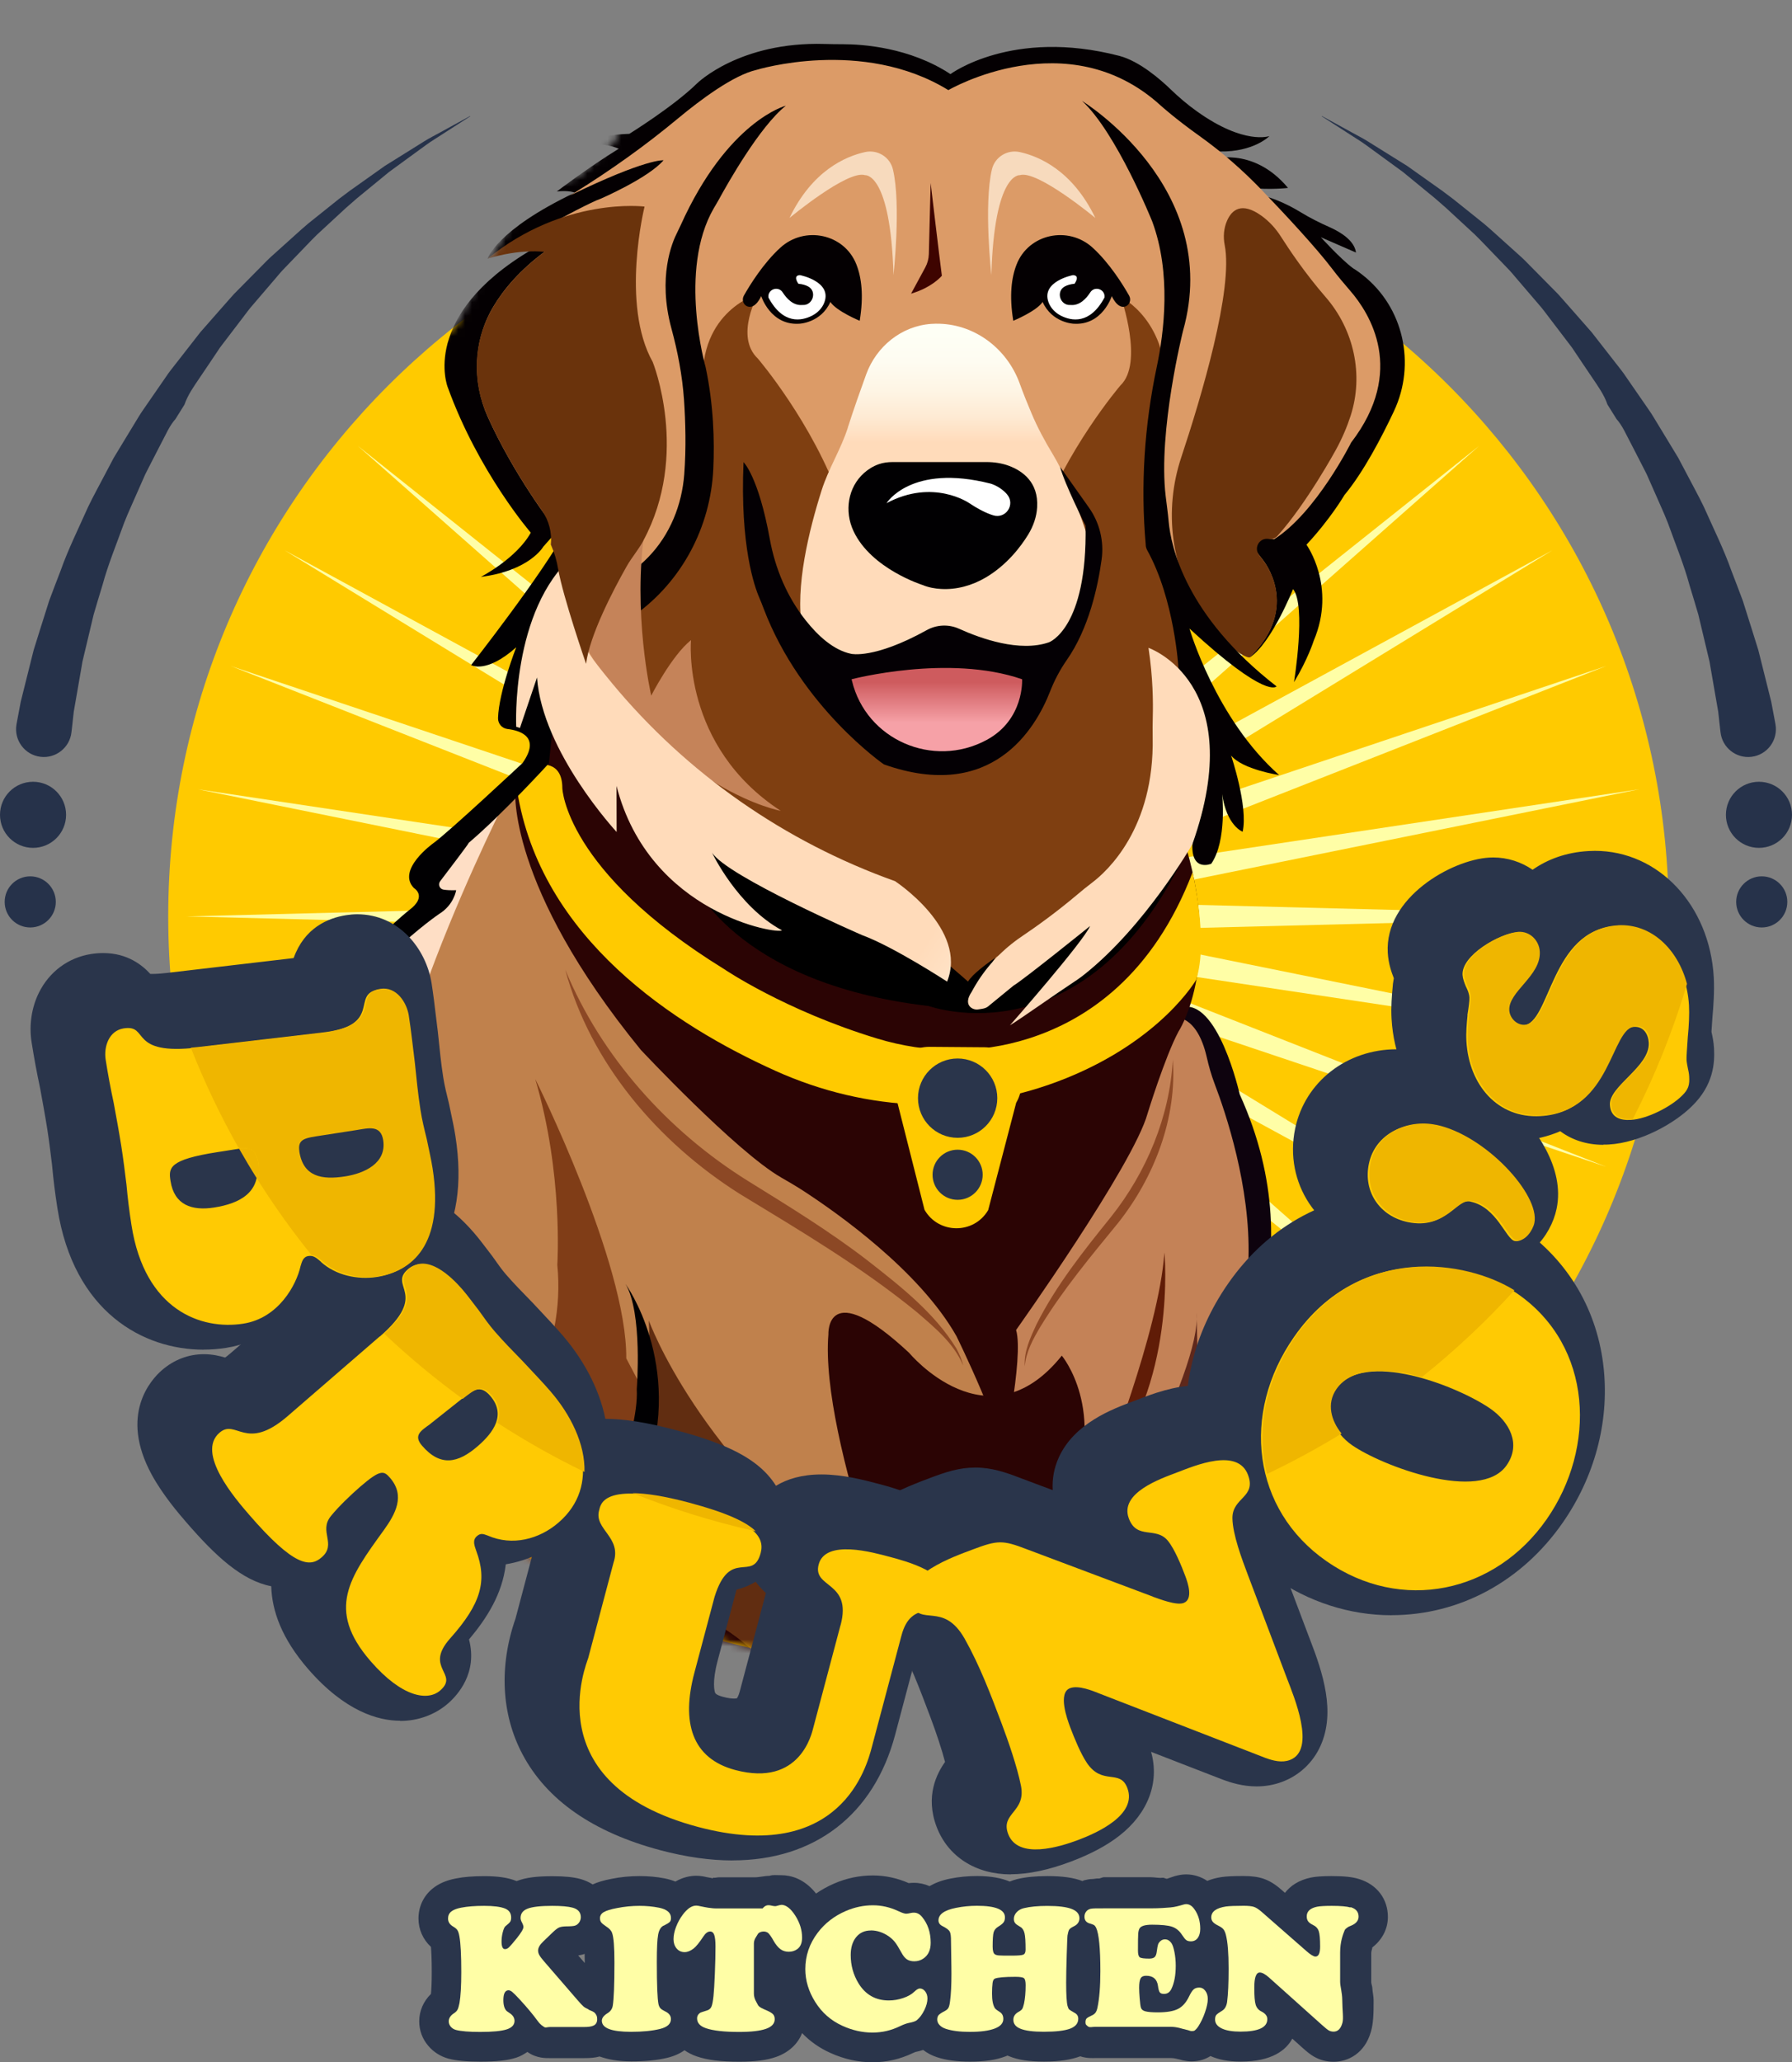 <svg xmlns="http://www.w3.org/2000/svg" fill="none" viewBox="0 0 264 303.75"><rect x="0" y="0" width="264" height="303.75" fill="#808080" stroke="none"/><path d="M135.314 245.505C196.358 245.505 245.845 196.019 245.845 134.974C245.845 73.93 196.358 24.444 135.314 24.444C74.269 24.444 24.783 73.93 24.783 134.974C24.783 196.019 74.269 245.505 135.314 245.505Z" fill="#FFCA00"/><path d="M132.605 133.769L135.315 27.132L138.024 133.769H132.605Z" fill="#FFFEA6"/><path d="M138.024 136.175L135.315 242.811L132.605 136.175H138.024Z" fill="#FFFEA6"/><path d="M132.438 134.254L116.585 28.765L137.774 133.308L132.438 134.254Z" fill="#FFFEA6"/><path d="M138.199 135.688L154.042 241.167L132.853 136.625L138.199 135.688Z" fill="#FFFEA6"/><path d="M132.355 134.772L98.435 33.638L137.453 132.917L132.355 134.772Z" fill="#FFFEA6"/><path d="M138.272 135.174L172.201 236.309L133.183 137.03L138.272 135.174Z" fill="#FFFEA6"/><path d="M132.372 135.288L81.406 41.584L137.066 132.578L132.372 135.288Z" fill="#FFFEA6"/><path d="M138.271 134.661L189.247 228.365L133.578 137.37L138.271 134.661Z" fill="#FFFEA6"/><path d="M132.462 135.791L65.991 52.365L136.613 132.31L132.462 135.791Z" fill="#FFFEA6"/><path d="M138.161 134.156L204.622 217.582L134 137.637L138.161 134.156Z" fill="#FFFEA6"/><path d="M132.65 136.283L52.704 65.66L136.131 132.122L132.65 136.283Z" fill="#FFFEA6"/><path d="M137.976 133.67L217.922 204.292L134.495 137.821L137.976 133.67Z" fill="#FFFEA6"/><path d="M132.918 136.717L41.923 81.048L135.627 132.024L132.918 136.717Z" fill="#FFFEA6"/><path d="M137.71 133.229L228.704 188.889L135 137.923L137.71 133.229Z" fill="#FFFEA6"/><path d="M133.256 137.104L33.977 98.087L135.112 132.016L133.256 137.104Z" fill="#FFFEA6"/><path d="M137.369 132.835L236.649 171.861L135.514 137.932L137.369 132.835Z" fill="#FFFEA6"/><path d="M133.665 137.435L29.123 116.245L134.602 132.089L133.665 137.435Z" fill="#FFFEA6"/><path d="M136.983 132.514L241.525 153.703L136.037 137.85L136.983 132.514Z" fill="#FFFEA6"/><path d="M134.108 137.685L27.472 134.975L134.108 132.266V137.685Z" fill="#FFFEA6"/><path d="M136.514 132.266L243.151 134.976L136.514 137.685V132.266Z" fill="#FFFEA6"/><path d="M134.602 137.85L29.123 153.703L133.665 132.514L134.602 137.85Z" fill="#FFFEA6"/><path d="M136.037 132.089L241.525 116.245L136.983 137.435L136.037 132.089Z" fill="#FFFEA6"/><path d="M135.112 137.932L33.977 171.861L133.256 132.835L135.112 137.932Z" fill="#FFFEA6"/><path d="M135.514 132.016L236.649 98.087L137.369 137.104L135.514 132.016Z" fill="#FFFEA6"/><path d="M135.627 137.923L41.923 188.889L132.918 133.229L135.627 137.923Z" fill="#FFFEA6"/><path d="M135 132.024L228.704 81.048L137.71 136.717L135 132.024Z" fill="#FFFEA6"/><path d="M136.131 137.821L52.704 204.292L132.65 133.67L136.131 137.821Z" fill="#FFFEA6"/><path d="M134.495 132.122L217.922 65.66L137.976 136.283L134.495 132.122Z" fill="#FFFEA6"/><path d="M136.613 137.637L65.991 217.582L132.462 134.156L136.613 137.637Z" fill="#FFFEA6"/><path d="M134 132.31L204.622 52.365L138.161 135.791L134 132.31Z" fill="#FFFEA6"/><path d="M137.066 137.37L81.406 228.365L132.372 134.661L137.066 137.37Z" fill="#FFFEA6"/><path d="M133.578 132.578L189.247 41.584L138.271 135.288L133.578 132.578Z" fill="#FFFEA6"/><path d="M137.453 137.03L98.435 236.309L132.355 135.174L137.453 137.03Z" fill="#FFFEA6"/><path d="M133.183 132.917L172.201 33.638L138.272 134.772L133.183 132.917Z" fill="#FFFEA6"/><path d="M137.774 136.625L116.585 241.167L132.438 135.688L137.774 136.625Z" fill="#FFFEA6"/><path d="M132.853 133.308L154.042 28.765L138.199 134.254L132.853 133.308Z" fill="#FFFEA6"/><path d="M69.273 17.131C69.273 17.131 67.721 18.132 64.993 19.886C64.322 20.336 63.541 20.786 62.752 21.365C61.962 21.934 61.117 22.559 60.207 23.22C59.298 23.882 58.334 24.58 57.323 25.324C56.35 26.123 55.33 26.968 54.255 27.84C53.723 28.281 53.181 28.722 52.621 29.181C52.602 29.2 52.575 29.218 52.556 29.236C52.115 29.613 51.408 30.238 50.977 30.614C49.883 31.625 48.754 32.672 47.596 33.737C46.412 34.775 45.319 35.987 44.171 37.163C43.601 37.76 43.013 38.357 42.435 38.963C42.141 39.266 41.847 39.569 41.553 39.882C41.268 40.194 40.993 40.525 40.717 40.855C39.606 42.16 38.467 43.482 37.319 44.823C36.731 45.475 36.216 46.21 35.675 46.908C34.609 48.313 33.525 49.728 32.441 51.151L32.414 51.188C31.909 51.941 31.404 52.695 30.898 53.448C30.393 54.201 29.888 54.954 29.374 55.707C28.547 56.938 27.674 58.141 27.178 59.592C26.729 60.309 26.297 61.007 25.847 61.723C24.965 62.715 24.469 63.937 23.854 65.076C23.44 65.875 23.036 66.674 22.623 67.464C22.219 68.254 21.815 69.044 21.41 69.834C21.052 70.642 20.703 71.45 20.345 72.249C19.656 73.856 18.912 75.409 18.297 76.989C17.149 80.176 15.899 83.207 15.091 86.201C14.65 87.689 14.191 89.122 13.796 90.518C13.456 91.932 13.135 93.301 12.823 94.614C12.666 95.266 12.51 95.909 12.363 96.534C12.29 96.846 12.216 97.159 12.143 97.462C12.088 97.774 12.033 98.077 11.987 98.38C11.775 99.593 11.573 100.741 11.39 101.815C11.206 102.89 11.022 103.9 10.866 104.828C10.765 105.765 10.682 106.454 10.6 107.234C10.572 107.446 10.554 107.657 10.526 107.859C10.278 110.109 8.23 111.735 5.98 111.469C3.629 111.193 2.012 108.989 2.434 106.665C2.48 106.444 2.517 106.206 2.563 105.967C2.719 105.149 2.875 104.323 3.059 103.34C3.298 102.366 3.555 101.347 3.84 100.217C4.125 99.087 4.418 97.912 4.731 96.653C4.813 96.341 4.887 96.029 4.97 95.707C5.071 95.386 5.172 95.074 5.273 94.743C5.475 94.091 5.686 93.43 5.897 92.741C6.329 91.381 6.77 89.967 7.238 88.497C7.762 87.055 8.35 85.576 8.928 84.052C10.012 80.975 11.546 77.879 12.988 74.646C13.75 73.048 14.641 71.469 15.477 69.852C15.899 69.044 16.331 68.235 16.763 67.418C17.241 66.628 17.718 65.838 18.205 65.039C18.683 64.249 19.169 63.45 19.656 62.651C20.152 61.861 20.602 61.035 21.153 60.272C22.219 58.729 23.293 57.177 24.359 55.634C24.873 54.844 25.47 54.118 26.049 53.374C27.197 51.905 28.336 50.444 29.475 48.984L29.502 48.947C30.118 48.249 30.733 47.551 31.339 46.853C31.945 46.164 32.561 45.475 33.158 44.786C33.773 44.107 34.343 43.4 34.995 42.775C36.262 41.489 37.521 40.221 38.752 38.972C39.064 38.66 39.358 38.348 39.679 38.045C40.001 37.751 40.322 37.466 40.644 37.172C41.286 36.593 41.92 36.024 42.545 35.464C43.803 34.343 44.997 33.204 46.274 32.231C47.523 31.23 48.745 30.256 49.92 29.31L51.61 28.042C51.61 28.042 51.665 28.006 51.693 27.987C52.29 27.565 52.869 27.151 53.438 26.747C54.577 25.939 55.661 25.168 56.699 24.433C57.773 23.762 58.802 23.119 59.767 22.522C60.722 21.925 61.622 21.365 62.458 20.841C63.284 20.318 64.093 19.932 64.8 19.528C67.638 17.976 69.264 17.085 69.264 17.085L69.273 17.131Z" fill="#26324A"/><mask id="mask0_332_7133" style="mask-type:luminance" maskUnits="userSpaceOnUse" x="24" y="0" width="222" height="246"><path d="M219.943 63.862C236.109 83.086 245.845 107.885 245.845 134.972C245.845 196.014 196.357 245.502 135.314 245.502C74.271 245.502 24.783 196.014 24.783 134.972C24.783 99.656 41.343 68.207 67.135 47.972L71.957 38.622L77.706 28.877L85.495 25.791L90.721 20.62L93.201 12.299L110.855 3.931L142.395 -6.10352e-05L147.557 3.931L165.854 2.232L183.287 6.301L188.715 12.299L196.237 16.689L204.733 25.837L213.441 36.932L216.077 54.512L219.934 63.871L219.943 63.862Z" fill="white"/></mask><g mask="url(#mask0_332_7133)"><path d="M179.045 154.476L182.297 165.58L185.484 175.913L184.639 189.488L181.452 202.026L179.045 206.572L177.208 222.875L174.82 228.919L171.054 229.507L172.616 218.659L157.929 226.779L153.585 226.522L148.542 208.4C148.542 208.4 146.705 202.549 146.834 202.228C146.962 201.906 147.679 193.328 147.936 192.942C148.193 192.556 150.985 187.872 151.252 187.486C151.518 187.1 155.284 180.34 155.284 180.34C155.284 180.34 161.392 171.183 161.713 170.145C162.035 169.107 167.362 159.95 167.628 159.491C167.895 159.031 170.099 155.789 170.099 155.789L172.506 150.921C172.506 150.921 173.938 147.559 176.014 149.47L179.064 154.494L179.045 154.476Z" fill="#C48257"/><path d="M171.546 184.484C171.546 184.484 173.429 204.112 162.444 216.851C162.444 216.851 170.701 196.277 171.546 184.484Z" fill="#601C07"/><path d="M167.225 248.557C167.225 248.557 168.208 240.19 168.29 239.694C168.373 239.198 172.727 239.005 172.727 239.005L175.032 240.879L175.776 247.528L176.841 260.929L175.115 280.171L175.032 294.647L176.841 317.508C176.841 317.508 180.295 326.307 182.766 328.034C182.766 328.034 191.813 331.735 196.662 332.231C196.662 332.231 202.991 335.685 203.652 340.048L202.008 344.245L198.389 345.935L195.514 347.8H190.417L187.367 346.055L178.568 347.166L174.049 347.974C174.049 347.974 164.892 347.092 164.451 344.466L161.383 343.988L158.665 342.491L157.93 340.507L162.109 331.212L163.67 322.486L161.126 305.035L162.072 290.312L163.955 271.391C163.955 271.391 164.295 258.514 164.451 258.183C164.607 257.852 167.225 248.557 167.225 248.557Z" fill="#FEDEC5"/><path d="M172.873 236.764C172.873 236.764 168.915 239.74 169.052 259.267C169.052 259.267 164.524 290.064 164.947 295.896C164.947 295.896 165.516 317.435 169.897 325.224C169.897 325.224 160.354 333.83 160.391 343.52C160.391 343.52 157.746 342.115 158.177 340.406L158.132 316.875L155.33 309.086L153.016 304.135L150.205 300.397L149.268 290.982L149.195 284.489L150.141 275.258L153.879 260.232L160.308 240.355C160.308 240.355 161.943 237.609 161.824 237.26C161.704 236.911 161.016 230.362 161.016 230.362C161.016 230.362 177.245 201.761 176.253 193.366C176.253 193.366 177.466 214.482 172.855 236.773L172.873 236.764Z" fill="#5F281B"/><path d="M149.406 280.397C149.406 280.397 146.705 297.545 150.811 304.563C150.811 304.563 157.727 315.18 157.47 331.024C157.452 332.145 157.47 333.274 157.507 334.404C157.553 335.809 157.351 338.234 155.881 340.613C155.881 340.613 165.268 350.11 174.875 349.027C174.875 349.027 186.88 348.099 191.068 349.247C192.106 349.532 193.181 349.669 194.246 349.541C195.853 349.348 197.911 348.714 199.151 346.877C199.151 346.877 206.168 346.877 205.837 342.992C205.837 342.992 206.986 335.773 196.726 331.539C196.561 331.474 196.395 331.401 196.23 331.336C185.438 327.13 183.279 332.31 177.989 316.769C177.989 316.769 175.619 295.617 175.619 289.463C175.619 289.463 176.758 274.84 178.016 267.685C178.577 264.507 178.788 261.293 178.632 258.069C178.292 251.061 177.116 240.066 173.139 233.995C173.139 233.995 182.095 222.661 180.478 205.614C180.478 205.614 194.191 186.592 182.636 161.187C182.636 161.187 179.403 146.684 173.902 148.411L173.038 149.871C173.038 149.871 176.308 149.311 177.778 155.694C178.081 157.026 178.448 158.339 178.935 159.616C180.597 163.97 184.225 174.753 183.932 185.334C183.895 186.592 183.711 187.85 183.408 189.081C182.49 192.774 180.212 201.49 178.016 206.046C178.016 206.046 177.025 224.59 171.293 235.63C171.293 235.63 177.162 253.605 174.976 268.604C174.976 268.604 173.773 281.343 173.488 289.123C173.488 289.123 173.424 315.722 176.473 321.573C176.657 321.922 176.813 322.271 176.96 322.638C177.566 324.163 179.615 328.204 184.841 330.703C186.935 331.704 189.24 332.163 191.564 332.237C194.439 332.319 199.766 333.173 201.291 338.161C201.291 338.161 201.897 339.979 202.026 341.605C202.136 343.02 200.639 343.956 199.408 343.258C197.92 342.413 195.624 340.448 192.382 335.966C192.382 335.966 195.339 340.301 196 343.708C196.368 345.601 194.779 347.346 192.868 347.107C191.234 346.905 189.369 345.876 188.983 342.404C188.983 342.404 187.357 335.819 185.089 335.607C185.089 335.607 185.879 337.49 186.338 339.64C187.027 342.919 184.51 346.115 181.158 345.94C180 345.885 179.018 345.435 178.788 344.168C178.788 344.168 178.081 338.932 175.959 338.436C175.959 338.436 176.363 340.494 176.207 342.625C176.023 345.187 173.736 347.043 171.183 346.749C168.63 346.455 165.562 345.362 166.113 341.761C166.113 341.761 168.235 335.396 169.723 333.339C169.723 333.339 164.276 338.721 162.696 341.66C162.338 342.331 161.667 342.808 160.905 342.818C159.867 342.827 158.756 342.055 159.463 338.299C159.463 338.299 160.666 315.3 157.479 311.828C157.479 311.828 155.495 293.642 159.812 282.951C159.812 282.951 155.21 292.788 154.861 300.007C154.861 300.007 152.776 286.386 154.365 278.781C154.365 278.781 149.553 289.61 151.674 301.78C151.674 301.78 148.276 288.269 149.369 280.379L149.406 280.397Z" fill="#0E030E"/><path d="M40.869 187.121L28.46 219.819L26.173 238.152L21.985 256.641V281.771L23.877 310.703C23.877 310.703 18.375 340.297 46.554 328.522L53.425 305.918L50.779 294.216L48.896 259.203L50.779 238.74L50.21 200.806L44.175 183.676L40.878 187.111L40.869 187.121Z" fill="#894325"/><path d="M11.075 249.064C11.075 249.064 23.319 244.508 26.497 246.18C26.497 246.18 33.358 244.967 33.863 231.704C33.863 231.704 33.395 214.666 37.28 207.98C37.28 207.98 42.635 193.78 45.638 190.152L52.481 175.309L54.419 162.698L53.408 156.104L43.314 162.478L35.875 180.379L28.646 194.496L23.576 207.337L23.034 215.42L22.061 222.648L15.484 238.391L11.066 246.051L10.57 249.064" fill="#C58453"/><path d="M30.056 249.597C30.056 249.597 38.35 262.364 36.624 273.478C36.624 273.478 28.954 247.228 14.396 260.252C14.396 260.252 0.518 270.291 -8.97 303.715L-12.525 283.875L-9.833 273.956L-0.887 259.287L9.464 249.478C9.464 249.478 20.568 245.069 22.295 246.034L30.056 249.588V249.597Z" fill="#FED6B1"/><path d="M65.586 304.564C65.586 304.564 49.531 300.228 48.612 288.453V264.224L52.497 235.594L54.683 224.876C54.683 224.876 60.507 211.007 57.301 202.511L53.205 187.512V170.814L53.443 154.96L57.485 146.373L61.342 140.807C61.342 140.807 68.093 130.299 67.753 128.352C67.753 128.352 74.66 116.026 76.993 115.052L87.464 141.854L98.688 156.118L115.579 167.048L136.052 180.981L141.15 192.334L145.485 201.583L147.102 211.209L131.184 218.189L136.787 246.065L127.363 241.969L110.188 233.473L81.127 233.849L70.61 287.82L65.567 304.573L65.586 304.564Z" fill="#C0814C"/><path d="M75.919 116.321C75.919 116.321 74.578 130.328 94.399 154.622C94.399 154.622 108.36 169.538 115.038 173.405C116.112 174.03 117.187 174.645 118.225 175.316C123.35 178.641 135.456 187.173 140.902 196.79C140.902 196.79 148.351 211.927 147.607 215.086C147.607 215.086 150.886 199.922 149.692 195.89C149.692 195.89 166.978 171.596 169.063 164C169.063 164 171.626 155.651 173.619 151.931C173.619 151.931 179.865 142.526 174.831 125.093H137.724L105.715 117.497L97.522 108.257L82.275 104.5L79.492 111.986L75.919 116.312V116.321Z" fill="#2B0404"/><path d="M101.812 129.422C101.812 129.422 107.837 144.788 136.834 148.178C136.834 148.178 160.467 156.756 175.126 124.609H133.243L102.969 119.392L101.812 129.422Z" fill="black"/><path d="M178.244 23.527C178.244 23.527 184.472 21.359 189.753 27.678C189.753 27.678 178.805 29.001 178.244 23.527Z" fill="#040002"/><path d="M183.34 28.334C183.34 28.334 186.821 28.334 191.625 31.264C192.984 32.091 194.417 32.816 195.877 33.459C197.522 34.194 199.542 35.443 199.763 37.197L194.592 34.947C194.592 34.947 197.531 38.18 199.322 39.503C199.322 39.503 199.9 39.833 200.745 40.504C206.78 45.243 208.626 53.592 205.365 60.545C203.574 64.348 200.874 69.537 198.054 72.927C198.054 72.927 196.08 76.343 192.47 80.228C192.47 80.228 196.925 86.382 193.535 94.382C193.535 94.382 192.69 97.074 190.633 100.472C190.633 100.472 192.47 89.193 190.495 86.768C190.495 86.768 187.345 94.658 184.176 96.789L180.162 74.506C180.162 74.506 183.698 64.862 183.845 64.412C183.992 63.962 186.04 50.093 186.04 50.093C186.04 50.093 185.756 37.638 185.682 37.427C185.609 37.216 184.341 29.151 184.341 29.151L183.349 28.352L183.34 28.334Z" fill="#040002"/><path d="M140 10.931C140 10.931 149.112 4.125 164.9 8.23C167.885 9.011 171.008 11.757 172.414 13.117C173.654 14.311 174.958 15.431 176.363 16.423C183.334 21.401 187.018 20.042 187.018 20.042C187.018 20.042 184.74 22.393 179.716 22.311L165.497 15.569L156.634 13.374L148.955 14.614L139.082 16.166L123.467 16.928L115.743 11.95L108.615 13.466L105.153 19.629C105.153 19.629 91.477 31.44 88.611 32.203C85.745 32.965 80.592 35.583 80.592 35.583L84.22 37.438L78.654 42.582L75.366 56.423L78.406 68.832L82.797 77.411L80.041 80.515C80.041 80.515 78.057 84.051 70.838 84.97C70.838 84.97 76.073 82.279 78.195 78.458C78.195 78.458 70.48 69.539 65.952 57.011C65.952 57.011 61.791 46.531 78.342 36.768C78.342 36.768 73.594 36.915 71.83 38.118C71.83 38.118 73.052 33.92 84.689 28.373C84.689 28.373 83.789 27.996 82.025 28.207C82.025 28.207 86.553 24.735 91.155 21.907C91.155 21.907 88.822 20.777 85.92 21.484C85.92 21.484 86.7 19.923 92.716 19.711C92.716 19.711 99.228 15.679 102.691 12.281C102.691 12.281 108.937 6.099 121.502 6.476C122.402 6.503 123.302 6.513 124.202 6.513C127.013 6.513 134.012 6.954 140.028 10.921L140 10.931Z" fill="#040002"/><path d="M114.219 157.709C99.478 151.069 79.574 138.219 76.175 116.368L78.665 112.621L79.353 112.694C79.353 112.694 82.844 111.849 82.844 116.093C82.844 116.093 83.22 128.263 106.623 142.701C106.623 142.701 115.606 148.827 129.246 152.97C136.511 155.174 144.309 155.266 151.537 152.961C160.107 150.233 169.889 143.656 175.694 128.474C175.694 128.474 178.073 138.66 176.217 144.318C176.217 144.318 171.165 153.117 157.058 158.811C142.95 164.506 127.767 163.817 114.21 157.709H114.219Z" fill="#FFCA00"/><path d="M148.617 285.827C144.686 291.834 144.272 299.889 144.272 299.889C142.665 298.759 142.196 287.627 142.196 287.627C135.776 307.54 129.457 309.515 129.457 309.515C130.78 306.97 130.963 299.604 130.963 299.604C128.043 309.414 123.606 311.397 123.606 311.397C125.113 308.752 126.435 303.186 126.435 303.186C126.435 303.186 121.788 311.783 112.346 318.396C112.346 318.396 120.915 302.856 121.494 286.497C121.494 286.497 120.079 281.519 121.42 279.361L125.232 269.597L127.096 259.971C127.096 259.971 125.967 248.646 125.967 248.27C125.967 247.893 128.235 243.273 128.235 243.273L132.855 246.01L137.953 251.485L140.405 243.751L138.899 238.47L137.393 229.974L134.086 216.766L142.674 214.387L150.224 221.294C150.224 221.294 158.334 228.183 164.378 216.297C164.378 216.297 166.454 258.566 148.617 285.836V285.827Z" fill="#280B06"/><path d="M95.586 194.494C95.586 194.494 102.806 214.71 127.182 232.676C127.182 232.676 131.775 241.254 131.141 245.847H128.137L127.605 251.725V263.647L125.676 271.059L124.004 278.94L120.532 284.827C120.532 284.827 127.733 299.441 111.752 316.249L89.965 329.356L82.176 329.815L96.569 295.023L86.475 275.156L84.794 249.613L88.468 226.595L93.832 215.454L95.513 204.001C95.513 204.001 95.761 197.672 95.586 194.476V194.494Z" fill="#612D11"/><path d="M159.844 238.182C159.844 238.182 152.772 237.759 139.041 221.337C139.041 221.337 153.057 239.596 149.227 249.075C149.227 249.075 147.39 252.574 143.991 238.035C143.991 238.035 146.26 259.261 139.886 266.912C139.886 266.912 136.487 257.709 134.081 256.01C134.081 256.01 128.983 247.514 128.276 247.514C128.276 247.514 135.073 260.96 133.511 266.48C133.511 266.48 129.828 280.919 131.527 285.87L126.007 275.684C126.007 275.684 126.43 285.87 125.869 287.569C125.869 287.569 123.601 285.447 122.186 283.041C122.186 283.041 122.471 295.78 118.503 299.454C118.503 299.454 116.005 297.553 116.023 293.741C116.023 292.841 115.821 291.959 115.5 291.114L112.983 284.584C112.983 284.584 113.36 288.037 113.194 290.389C113.139 291.206 113.415 291.996 113.911 292.648C114.618 293.585 115.362 295.422 114.682 298.728C114.682 298.728 112.983 300.29 111.284 300.997C111.284 300.997 101.236 276.795 99.252 273.681C99.252 273.681 91.61 259.665 90.618 258.82C90.618 258.82 99.821 261.227 112.276 282.315C112.276 282.315 111.431 265.755 104.772 254.292C104.772 254.292 113.406 260.097 119.918 279.909C119.918 279.909 121.047 261.796 100.813 237.309C100.813 237.309 113.552 239.146 123.739 262.081C123.739 262.081 124.326 250.03 116.666 235.72C114.912 232.45 113.663 228.933 112.983 225.286C112.983 225.286 131.114 237.318 134.503 246.09C134.503 246.09 120.763 212.124 122.039 196.556C122.039 196.556 121.617 187.784 133.925 199.247C133.925 199.247 145.534 213.263 156.427 199.67C156.427 199.67 163.178 207.697 157.557 220.896C157.557 220.896 153.452 233.635 159.826 238.163L159.844 238.182Z" fill="#2B0404"/><path d="M54.127 301.02C54.127 301.02 76.795 247.619 77.355 215.16C77.355 215.16 60.666 227.045 55.376 228.184C55.376 228.184 84.621 211.954 82.104 186.291C82.104 186.291 83.004 172.891 78.852 158.93C78.852 158.93 92.391 186.034 92.262 200.069L95.532 206.269L94.311 212.147L89.296 225.786L84.428 255.105L79.606 278.379L77.401 300.68L76.584 322.081L76.18 331.311L72.175 333.194L58.287 329.383C58.287 329.383 55.706 317.681 55.706 316.864C55.706 316.046 54.108 303.876 54.108 303.876V301.029L54.127 301.02Z" fill="#803D17"/><path d="M74.953 116.906C74.953 116.906 52.322 160.901 56.519 179.868C56.519 179.868 59.256 202.665 59.807 212.52C59.807 212.52 56.703 243.721 53.24 258.683C53.24 258.683 57.254 249.195 59.266 248.286C59.266 248.286 52.147 275.179 55.977 290.105C55.977 290.105 55.61 306.132 56.703 309.962C56.703 309.962 55.757 326.109 73.282 328.755L75.578 329.829L78.554 334.532L83.367 342.725L82.549 349.421L77.296 353.361L65.346 354.298L52.643 353.673L44.257 349.485L44.634 343.23L47.325 337.976L48.822 331.786L49.824 324.465L50.448 313.581L49.447 303.138L46.131 288.562L44.257 278.054L43.697 259.978L42.512 242.399L43.578 236.015L46.388 228.695L52.395 217.682L51.578 207.606L47.95 195.721L47.132 187.335C47.132 187.335 50.319 165.319 52.386 160.69C52.386 160.69 41.254 171.197 31.555 192.286L31.803 180.842L33.181 175.588L39.059 164.768L47.187 149.879L56.382 138.802L63.197 134.091L63.261 129.489L66.016 125.172L73.465 117.291L74.926 116.933L74.953 116.906Z" fill="#FEDEC5"/><path d="M77.898 98.38C77.898 98.38 76.841 94.642 79.762 89.039C80.919 86.807 82.6 84.897 84.547 83.317C85.705 82.38 87.367 80.892 89.425 78.642C89.81 78.228 89.957 77.613 89.728 77.09C89.471 76.52 88.772 76.162 86.954 77.402L82.095 82.389L81.149 80.222L81.434 77.402C81.434 77.402 75.748 70.045 71.863 61.411C69.503 56.157 69.742 50.077 72.699 45.135C74.242 42.554 76.612 39.781 80.203 37.099C80.203 37.099 76.621 35.188 71.808 38.109C71.808 38.109 85.962 30.109 88.506 29.264C88.506 29.264 95.487 26.242 97.755 23.606C97.755 23.606 95.211 23.321 83.978 28.796C83.978 28.796 84.226 28.639 84.658 28.373C89.957 25.085 95.055 21.457 99.85 17.471C103.266 14.632 108.07 11.069 111.432 10.297C111.432 10.297 127.037 5.484 139.712 13.273C139.712 13.273 157.292 3.004 171.023 15.569C171.023 15.569 173.154 17.498 176.754 20.061C180.033 22.403 183.064 25.057 185.857 27.96C189.393 31.643 193.893 36.483 196.226 39.551C197.081 40.681 197.99 41.755 198.918 42.83C201.802 46.155 207.166 54.614 199.055 65.177C199.055 65.177 193.884 75.519 187.712 79.422C187.712 79.422 184.35 79.239 182.541 76.612C182.541 76.612 181.907 77.154 186.077 82.509C186.077 82.509 191.698 89.324 184.167 96.754C184.167 96.754 175.368 93.227 173.898 87.422C173.898 87.422 173.567 95.266 175.129 98.353C175.129 98.353 181.356 105.82 180.226 111.909C180.226 111.909 180.079 122.27 177.113 124.649C176.405 125.209 175.12 123.886 175.12 123.886C175.12 123.886 169.627 134.293 160.993 141.182C160.993 141.182 154.261 147.161 150.633 149.43C150.633 149.43 158.963 140.934 162.224 133.999C162.224 133.999 147.051 146.215 144.598 148.291C144.598 148.291 140.97 149.237 144.598 144.323C144.598 144.323 146.343 141.255 147.198 140.41C147.198 140.41 143.331 139.179 132.006 129.838C132.006 129.838 139.179 133.898 139.179 143.9C139.179 143.9 132.897 139.657 126.881 137.333C126.881 137.333 106.499 127.836 104.093 124.318C104.093 124.318 106.095 131.914 114.022 136.635C114.022 136.635 98.417 135.808 90.49 114.132V121.535C90.49 121.535 81.507 109.714 79.808 101.512C79.808 101.512 79.45 99.923 79.386 97.866L76.345 107.097C76.345 107.097 77.971 101.861 77.907 98.353L77.898 98.38Z" fill="#DC9B67"/><path d="M137.104 26.958C137.104 26.958 138.39 37.86 138.757 40.615C138.757 40.615 137.352 42.333 134.22 43.252L136.314 39.385C136.636 38.788 136.819 38.117 136.838 37.428L137.104 26.948V26.958Z" fill="#3E0400"/><path d="M180.771 32.509C181.45 30.947 182.883 29.652 185.85 31.783C187.007 32.619 187.981 33.694 188.743 34.906C189.901 36.725 192.279 40.288 195.292 43.751C199.471 48.564 200.932 55.214 198.966 61.267C198.452 62.855 197.744 64.536 196.789 66.281C196.789 66.281 192.491 74.162 188.192 78.938C187.871 79.287 187.393 79.453 186.925 79.379H186.879C185.575 79.168 184.684 80.628 185.455 81.694C185.648 81.96 185.859 82.245 186.089 82.539C186.098 82.548 191.728 89.317 184.178 96.784C183.848 97.179 180.376 95.251 177.189 90.64C172.495 83.852 171.421 75.2 174.02 67.374C176.977 58.474 181.717 42.63 180.422 36.082C180.183 34.878 180.284 33.629 180.771 32.509Z" fill="#6A330C"/><path d="M101.109 321.689C93.982 326.089 89.215 327.843 86.294 328.404C83.851 328.872 81.417 327.522 80.581 325.171C76.494 313.625 80.746 280.817 80.746 280.817C83.695 269.161 87.92 243.287 87.92 243.287C87.534 227.407 95.222 216.899 95.222 216.899C100.733 200.89 92.145 189.106 92.145 189.106C94.707 193.331 93.807 204.61 93.807 204.61C94.193 211.398 87.911 225.744 87.911 225.744C86.505 229.078 82.657 249.441 82.657 249.441C82.014 257.515 77.146 279.421 77.146 279.421C78.046 294.925 73.27 328.753 73.27 328.753C83.842 341.96 81.876 346.461 81.876 346.461C78.744 353.993 71.112 352.238 71.112 352.238C70.717 342.355 67.006 338.25 67.006 338.25C68.861 345.102 68.962 351.752 68.962 351.752C68.283 354.066 64.443 353.726 62.156 353.313C60.834 353.074 59.741 352.128 59.364 350.842C58.051 346.369 59.566 338.351 59.566 338.351C54.579 345.589 55.846 352.927 55.846 352.927C43.713 352.532 45.963 345.589 45.963 345.589C45.568 342.163 51.346 333.85 51.346 333.85C50.758 330.819 51.833 321.423 51.833 321.423C53.89 312.909 48.599 291.48 48.599 291.48C46.983 286.328 46.083 272.624 45.734 266.167C45.642 264.468 45.679 262.759 45.752 261.06C46.019 255.347 43.805 243.535 43.805 243.535C43.116 235.802 49.582 226.415 49.582 226.415C58.097 215.549 55.938 213.593 55.938 213.593C54.514 209.836 51.759 201.34 50.556 197.611C50.271 196.72 49.94 195.857 49.637 194.975C47.185 187.958 49.977 167.411 49.977 167.411C47.332 172.399 45.578 190.695 45.578 190.695C45.284 193.662 46.083 199.007 46.955 203.627C48.526 211.921 47.855 220.481 45.082 228.454C43.649 232.559 42.344 235.71 42.344 235.71C40.553 240.073 41.334 253.078 41.876 259.747C42.051 261.887 42.133 264.027 42.051 266.176C41.536 278.833 47.727 302.052 47.727 302.052C50.473 310.603 48.002 318.916 45.853 323.811C44.494 326.906 41.656 329.092 38.312 329.579C32.489 330.424 25.132 330.048 20.09 329.607C14.303 329.092 8.829 326.695 4.613 322.7C1.031 319.292 -1.201 315.949 -1.201 315.949C-15.373 297.533 -9.082 278.236 -7.162 273.441C-6.868 272.707 -6.611 271.963 -6.363 271.209C-4.416 265.248 1.802 258.204 5.669 254.227C8.719 251.095 12.714 248.973 17.049 248.449C30.312 246.833 35.888 260.279 35.888 260.279C36.08 255.485 34.519 253.134 34.519 253.134C25.913 239.439 11.915 247.944 11.915 247.944C16.416 240.018 20.429 228.766 20.429 228.766C25.518 221.721 24.535 214.392 24.535 214.392C24.434 202.764 30.698 194.029 30.698 194.029C34.712 189.822 32.361 189.923 32.361 189.923C30.285 182.355 38.505 167.806 42.602 161.211C43.768 159.328 44.916 157.436 45.972 155.498C52.962 142.584 64.655 134.64 64.655 134.64C66.905 133.271 67.199 131.113 67.199 131.113C66.354 131.14 65.757 131.103 65.334 131.03C64.756 130.938 64.489 130.258 64.847 129.79C66.051 128.21 68.972 124.38 69.063 124.132C74.161 119.788 80.866 112.43 80.866 112.43L82.473 97.239L81.435 92.591L84.081 89.882L86.818 86.299L90.969 80.072L91.915 76.022L88.893 73.753L83.327 78.189C80.021 84.417 69.403 97.955 69.403 97.955C69.403 97.955 71.598 99.296 76.053 95.337C76.053 95.337 73.481 101.868 73.371 105.762C73.353 106.571 73.931 107.269 74.74 107.37C76.622 107.59 79.709 108.527 76.972 112.394C76.972 112.394 66.005 122.653 63.81 124.215C63.81 124.215 58.363 128.109 60.981 130.8C60.981 130.8 63.029 132.003 60.273 134.052C60.273 134.052 49.05 142.768 38.331 161.138C33.821 168.872 30.606 177.294 28.999 186.102C28.567 188.49 28.191 191.081 27.933 193.781C27.933 193.781 20.384 202.865 21.421 214.787C21.458 215.218 21.522 215.659 21.578 216.091C21.734 217.331 22.009 221.023 20.384 223.503C20.384 223.503 17.031 231.081 13.532 238.181C10.491 244.334 6.588 250.011 1.922 255.044C0.921 256.128 -0.126 257.248 -1.137 258.314C-6.427 263.907 -10.377 270.667 -12.397 278.089C-13.931 283.738 -14.574 290.332 -12.553 296.762C-12.37 297.35 -12.186 297.937 -12.039 298.534C-11.635 300.151 -10.772 303.559 -10.276 304.826H-24.053C-24.053 304.826 -33.486 286.713 -56.044 283.407C-56.044 283.407 -38.326 289.405 -31.686 299.976C-31.428 300.381 -31.162 300.785 -30.859 301.161C-29.692 302.612 -26.625 306.342 -25.569 307.095H-10.193C-10.193 307.095 -6.987 314.268 -5.288 316.629C-5.288 316.629 -30.666 321.533 -70.391 319.935C-70.391 319.935 -70.299 316.537 -58.028 311.063C-58.028 311.063 -49.816 306.626 -46.143 308.041C-46.143 308.041 -47.272 302.851 -63.787 310.686C-63.787 310.686 -87.282 317.106 -103.419 316.629C-103.419 316.629 -128.705 316.537 -134.088 316.16C-134.088 316.16 -160.127 316.913 -165.133 319.843C-165.133 319.843 -133.426 319.559 -127.015 319.559C-127.015 319.559 -92.765 319.559 -89.367 319.182C-89.367 319.182 -90.496 321.543 -91.442 321.919C-91.442 321.919 -89.927 323.15 -86.069 320.927C-84.241 319.871 -82.322 318.971 -80.301 318.355C-78.106 317.685 -75.497 317.06 -73.89 317.299C-73.89 317.299 -76.058 318.567 -76.82 320.266C-77.243 321.212 -76.618 322.296 -75.58 322.388C-72.815 322.636 -66.248 323.15 -60.682 323.15C-60.682 323.15 -18.505 323.903 -2.937 319.191C-2.937 319.191 1.279 324.546 5.467 328.422C8.039 330.801 11.355 332.215 14.854 332.445C21.642 332.886 35.456 333.446 47.35 331.738C47.35 331.738 47.194 336.257 44.622 340.28C43.842 341.501 43.19 342.806 42.822 344.211C41.977 347.407 41.757 352.284 47.699 353.377C48.434 353.515 49.151 353.699 49.876 353.901C52.338 354.581 59.3 355.82 74.712 354.489C77.128 354.277 79.488 353.506 81.49 352.137C84.724 349.905 87.754 345.754 83.107 338.81C83.107 338.81 75.18 330.599 81.692 331.83C81.692 331.83 113.794 330.158 123.401 331.885C124.834 332.142 126.276 332.298 127.736 332.335C134.184 332.463 149.725 332.335 153.858 328.404C153.858 328.404 150.983 316.583 135.81 314.792C133.881 314.562 131.934 314.562 129.996 314.7C125.357 315.03 114.427 316.013 112.223 318.025C112.223 318.025 123.364 309.446 126.184 303.935C126.184 303.935 103.36 320.33 101.073 321.745L101.109 321.689Z" fill="#010002"/><path d="M146.048 40.528C146.048 40.528 144.9 30.14 146.13 24.95C146.562 23.122 148.399 21.993 150.236 22.397C153.111 23.03 158.025 25.143 161.368 32.105C161.368 32.105 152.771 24.959 150.227 25.804C150.227 25.804 146.479 25.363 146.048 40.519V40.528Z" fill="#F7DABD"/><path d="M131.63 40.528C131.63 40.528 132.778 30.14 131.547 24.95C131.115 23.122 129.278 21.993 127.442 22.397C124.567 23.03 119.653 25.143 116.309 32.105C116.309 32.105 124.906 24.959 127.451 25.804C127.451 25.804 131.198 25.363 131.63 40.519V40.528Z" fill="#F7DABD"/><path d="M114.993 124.108L105.285 119.433L102.658 112.627L91.792 100.053V91.116L93.74 87.791L101.914 78.45C103.696 77.32 103.558 56.847 103.558 56.847C102.897 45.715 111.714 43.281 111.714 43.281C111.714 43.281 108.16 49.517 111.65 52.815C111.65 52.815 119.76 62.294 123.811 73.802L152.881 77.761C156.941 66.252 165.06 56.773 165.06 56.773C168.55 53.467 165.134 43.777 165.134 43.777C165.134 43.777 172.399 47.194 171.737 58.335C171.737 58.335 170.24 81.361 172.022 82.491L173.905 89.674L174.879 97.793L171.737 101.77L172.628 115.107L171.829 119.552L168.339 128.902C168.339 128.902 145.175 140.328 142.612 144.572C142.612 144.572 120.311 124.934 114.993 124.089V124.108Z" fill="#7F3F11"/><path d="M124.911 62.971C123.901 66.148 122.064 69.005 121.054 72.183C119.198 78.015 117.095 86.52 118.188 92.564L122.872 98.369L132.25 97.772L138.753 95.907L150.574 98.378L157.325 94.603L161.357 82.608C161.357 82.608 158.409 72.358 155.12 66.938C153.945 65 152.861 63.007 151.979 60.913C151.401 59.554 150.776 58.011 150.225 56.486C148.333 51.251 143.41 47.586 137.844 47.678C137.623 47.678 137.394 47.687 137.173 47.705C132.81 48.018 129.109 51.021 127.612 55.127C126.804 57.349 125.747 60.325 124.902 62.971H124.911Z" fill="url(#paint0_linear_332_7133)"/><path d="M135.93 86.168C135.93 86.168 128.334 83.789 125.735 78.213C124.375 75.302 124.899 71.784 127.305 69.653C127.893 69.13 128.61 68.67 129.473 68.367C130.125 68.138 130.823 68.055 131.512 68.055H145.335C146.465 68.055 147.595 68.22 148.651 68.615C150.607 69.35 153.014 71.003 152.793 74.714C152.711 76.138 152.224 77.506 151.48 78.728C150.414 80.464 148.357 83.228 145.161 85.093C143.186 86.241 140.936 86.875 138.649 86.746C137.767 86.7 136.812 86.535 135.93 86.168Z" fill="#010002"/><path d="M130.605 74.112C130.605 74.112 134.196 68.253 145.925 71.228C145.925 71.228 147.331 71.605 148.35 72.799C149.636 74.296 148.176 76.491 146.302 75.894C145.393 75.61 144.244 75.068 142.802 74.112C142.802 74.112 137.503 70.42 130.605 74.112Z" fill="white"/><path d="M109.53 68.055C109.53 68.055 111.734 70.149 113.415 79.426C114.205 83.761 115.95 87.903 118.687 91.357C120.533 93.69 122.829 95.766 125.383 96.299C125.383 96.299 128.745 97.125 136.533 92.808C138.003 91.991 139.776 91.917 141.309 92.615C144.497 94.057 150.237 96.106 154.545 94.599C154.545 94.599 160.203 92.569 159.927 77.414C159.927 77.414 156.813 71.242 156.18 68.771L160.414 74.751C161.985 76.964 162.664 79.692 162.297 82.374C161.737 86.462 160.386 92.597 157.163 97.208C156.152 98.659 155.326 100.23 154.683 101.883C152.588 107.228 146.196 118.25 130.214 112.583C130.214 112.583 118.035 104.17 112.506 89.649C112.304 89.116 112.102 88.583 111.872 88.06C111.165 86.443 109.006 80.418 109.539 68.064L109.53 68.055Z" fill="#040004"/><path d="M125.457 100.046C125.457 100.046 139.749 96.298 150.578 100.046C150.578 100.046 150.927 105.998 145.324 109.001C137.444 113.226 127.607 108.964 125.513 100.275C125.494 100.202 125.476 100.128 125.457 100.046Z" fill="url(#paint1_linear_332_7133)"/><path d="M159.38 14.846C159.38 14.846 180.229 27.585 174.287 48.72C174.287 48.72 170.576 63.498 171.733 73.106C171.88 74.327 172.055 75.549 172.165 76.779C172.486 80.472 174.654 90.695 188.064 101.092C188.064 101.092 186.649 103.131 175.233 92.578C175.233 92.578 179.099 105.896 188.44 114.153C188.44 114.153 183.058 113.354 181.368 111.278C181.368 111.278 183.912 118.828 183.067 122.502C183.067 122.502 180.707 121.657 180.045 116.936C180.045 116.936 180.799 123.824 178.438 127.223C178.438 127.223 175.095 128.646 175.738 123.475C175.738 123.475 182.002 110.166 173.607 98.382C173.607 98.382 173.047 88.325 169.014 81.05C168.895 80.83 168.812 80.591 168.794 80.343C168.794 80.316 168.794 80.288 168.794 80.261C168.013 71.48 168.592 62.644 170.42 54.019C171.494 48.931 172.578 40.224 169.74 32.6C169.74 32.6 164.468 19.503 159.389 14.846H159.38Z" fill="#040002"/><path d="M115.738 15.58C115.738 15.58 107.205 17.794 100.271 33.187C100.105 33.546 99.931 33.904 99.756 34.262C99.031 35.667 96.854 40.792 98.921 48.398C99.848 51.824 100.519 55.314 100.767 58.859C100.987 62.074 101.097 65.996 100.803 69.872C100.454 74.409 98.691 78.763 95.531 82.032C95.164 82.409 94.778 82.786 94.356 83.144C94.356 83.144 89.883 87.13 90.213 92.577C90.213 92.577 91.563 91.971 93.511 90.584C100.473 85.596 104.679 77.624 105.084 69.073C105.276 64.921 105.129 59.621 103.954 54.083C103.954 54.083 99.857 39.828 105.157 30.671C105.405 30.239 105.671 29.817 105.91 29.376C107.178 27.052 111.908 18.657 115.747 15.589L115.738 15.58Z" fill="#040002"/><path d="M86.719 95.967C99.302 116.587 115.018 119.425 115.018 119.425C100.34 109.845 101.801 94.277 101.801 94.277C98.944 96.564 95.941 102.452 95.941 102.452C95.941 102.452 93.112 90.272 95.022 77.754C95.022 77.754 86.609 88.463 86.71 95.921L86.728 95.958L86.719 95.967Z" fill="#C58359"/><path d="M143.45 145.538C143.524 145.41 143.625 145.226 143.763 145.006C145.471 142.168 147.804 139.761 150.541 137.915C152.709 136.455 155.639 134.351 158.651 131.807C159.377 131.192 160.121 130.585 160.874 130.016C163.06 128.372 170.096 122.025 169.811 108.569C169.793 107.559 169.802 106.539 169.829 105.529C169.884 103.527 169.866 99.798 169.196 95.416C169.196 95.416 184.093 100.56 175.653 124.367C175.653 124.367 168.718 136.427 159.726 143.545C159.092 144.05 158.431 144.5 157.751 144.941C155.933 146.117 150.146 150.213 148.787 151.013C148.787 151.013 159.478 138.87 160.598 136.39C160.598 136.39 150.706 144.363 149.31 145.171L145.563 148.239C145.159 148.569 144.589 148.597 144.075 148.68C143.313 148.799 141.788 148.073 143.156 146.071L143.45 145.538Z" fill="url(#paint2_linear_332_7133)"/><path d="M139.542 144.588C139.542 144.588 131.652 139.435 127.014 137.736C127.014 137.736 107.046 129.056 104.888 125.575C104.888 125.575 108.635 133.483 115.193 137.019C114.798 137.662 95.666 134.659 90.826 115.756L90.844 122.544C90.844 122.544 79.877 110.723 79.115 99.784L76.598 107.224L76.047 107.04C76.047 107.04 75.23 89.874 84.479 81.828C84.479 81.828 81.769 89.12 87.409 97.166C87.409 97.166 88.419 98.526 90.201 100.675C101.205 113.947 115.616 123.986 131.854 129.782C131.854 129.782 142.656 136.845 139.524 144.597L139.542 144.588Z" fill="url(#paint3_linear_332_7133)"/><path d="M94.773 79.65C94.066 80.964 93.065 82.103 92.33 83.398C90.309 86.971 86.874 93.547 86.341 97.772C86.341 97.772 82.924 87.889 82.217 83.765C82.024 82.617 81.712 81.497 81.244 80.431L81.152 80.22C81.326 78.456 80.876 76.684 79.857 75.223C77.855 72.367 74.346 67.003 71.728 61.088C69.533 56.128 69.744 50.397 72.399 45.666C73.933 42.929 76.376 39.972 80.215 37.097C80.215 37.097 76.688 36.592 71.82 38.107C83.145 28.904 94.957 30.429 94.957 30.429C94.957 30.429 91.393 44.821 96.16 53.317C96.16 53.317 101.643 66.874 94.773 79.632V79.65Z" fill="#6A330C"/><path d="M122.326 44.464C123.207 45.824 126.652 47.247 126.652 47.247C127.258 43.564 126.927 40.891 126.165 38.953C124.392 34.425 118.551 33.203 114.959 36.483C112.434 38.788 110.44 42.03 109.586 43.546C109.237 44.161 109.522 44.988 110.211 45.162C111.359 45.465 112.14 43.61 112.14 43.61C112.14 43.61 113.517 47.982 117.779 47.679C117.779 47.679 120.948 47.559 122.335 44.464H122.326Z" fill="#040002"/><path d="M117.881 40.528C117.881 40.528 122.575 41.447 121.454 44.514C121.133 45.396 120.444 46.085 119.608 46.508C118.093 47.27 115.356 47.839 113.206 43.816C113.206 43.816 113.206 43.816 113.206 43.798C113.078 42.595 114.658 42.053 115.31 43.072C115.907 44 116.88 45.038 118.185 44.919C118.185 44.919 118.185 44.919 118.203 44.919C119.728 45.047 120.416 42.944 119.075 42.2C118.726 42.007 118.249 41.851 117.624 41.796C117.624 41.796 116.706 40.556 117.872 40.519L117.881 40.528Z" fill="white"/><path d="M153.605 44.464C152.724 45.824 149.279 47.247 149.279 47.247C148.673 43.564 149.004 40.891 149.766 38.953C151.539 34.425 157.38 33.203 160.972 36.483C163.497 38.788 165.491 42.03 166.345 43.546C166.694 44.161 166.409 44.988 165.72 45.162C164.572 45.465 163.791 43.61 163.791 43.61C163.791 43.61 162.414 47.982 158.152 47.679C158.152 47.679 154.983 47.559 153.596 44.464H153.605Z" fill="#040002"/><path d="M158.042 40.528C158.042 40.528 153.349 41.447 154.469 44.514C154.791 45.396 155.479 46.085 156.315 46.508C157.831 47.27 160.568 47.839 162.717 43.816C162.717 43.816 162.717 43.816 162.717 43.798C162.846 42.595 161.266 42.053 160.614 43.072C160.017 44 159.043 45.038 157.739 44.919C157.739 44.919 157.739 44.919 157.721 44.919C156.196 45.047 155.507 42.944 156.848 42.2C157.197 42.007 157.675 41.851 158.299 41.796C158.299 41.796 159.218 40.556 158.051 40.519L158.042 40.528Z" fill="white"/><path d="M136.194 178.159L132.18 162.287C130.123 158.659 132.768 154.159 136.938 154.186L145.076 154.25C149.246 154.287 151.827 158.824 149.705 162.425L145.581 178.232C143.468 181.833 138.242 181.787 136.185 178.159H136.194Z" fill="#FFCA00"/><path d="M141.08 167.585C144.306 167.585 146.922 164.97 146.922 161.743C146.922 158.517 144.306 155.902 141.08 155.902C137.854 155.902 135.239 158.517 135.239 161.743C135.239 164.97 137.854 167.585 141.08 167.585Z" fill="#2A354B"/><path d="M141.078 176.719C143.117 176.719 144.77 175.066 144.77 173.027C144.77 170.988 143.117 169.335 141.078 169.335C139.039 169.335 137.386 170.988 137.386 173.027C137.386 175.066 139.039 176.719 141.078 176.719Z" fill="#2A354B"/><path d="M83.277 142.836C88.605 155.685 98.386 166.57 110.125 173.899C116.095 177.601 122.166 181.311 127.751 185.61C132.6 189.403 137.661 193.334 140.922 198.652C141.335 199.442 141.702 200.26 141.895 201.123C140.545 197.853 137.716 195.557 135.117 193.298C126.961 186.629 117.95 181.302 108.922 175.81C96.981 168.25 86.997 156.613 83.277 142.836Z" fill="#8C4825"/><path d="M172.778 156.012C173.421 164.646 170.068 173.353 164.75 180.085C160.69 185.054 156.612 189.932 153.278 195.397C152.204 197.206 151.147 199.107 150.973 201.247C150.817 199.071 151.799 197.004 152.69 195.075C155.584 189.316 159.653 184.209 163.676 179.231C168.902 172.655 172.337 164.453 172.787 156.012H172.778Z" fill="#8C4825"/></g><path d="M4.868 124.88C7.556 124.88 9.736 122.701 9.736 120.012C9.736 117.324 7.556 115.144 4.868 115.144C2.179 115.144 0 117.324 0 120.012C0 122.701 2.179 124.88 4.868 124.88Z" fill="#26324A"/><path d="M4.454 136.604C6.534 136.604 8.22 134.918 8.22 132.838C8.22 130.759 6.534 129.073 4.454 129.073C2.374 129.073 0.688 130.759 0.688 132.838C0.688 134.918 2.374 136.604 4.454 136.604Z" fill="#26324A"/><path d="M194.724 17.131C194.724 17.131 196.276 18.132 199.004 19.886C199.674 20.336 200.455 20.786 201.245 21.365C202.035 21.934 202.88 22.559 203.789 23.22C204.699 23.882 205.663 24.58 206.673 25.324C207.647 26.123 208.666 26.968 209.741 27.84C210.274 28.281 210.816 28.722 211.376 29.181C211.394 29.2 211.422 29.218 211.44 29.236C211.881 29.613 212.588 30.238 213.02 30.614C214.113 31.625 215.243 32.672 216.4 33.737C217.585 34.775 218.678 35.987 219.826 37.163C220.396 37.76 220.983 38.357 221.562 38.963C221.856 39.266 222.15 39.569 222.444 39.882C222.729 40.194 223.004 40.525 223.28 40.855C224.391 42.16 225.53 43.482 226.678 44.823C227.266 45.475 227.78 46.21 228.322 46.908C229.388 48.313 230.471 49.728 231.555 51.151L231.583 51.188C232.088 51.941 232.593 52.695 233.098 53.448C233.603 54.201 234.109 54.954 234.623 55.707C235.45 56.938 236.322 58.141 236.818 59.592C237.268 60.309 237.7 61.007 238.15 61.723C239.032 62.715 239.528 63.937 240.143 65.076C240.556 65.875 240.96 66.674 241.374 67.464C241.778 68.254 242.182 69.044 242.586 69.834C242.944 70.642 243.293 71.45 243.652 72.249C244.341 73.856 245.084 75.409 245.7 76.989C246.848 80.176 248.097 83.207 248.905 86.201C249.346 87.689 249.806 89.122 250.2 90.518C250.54 91.932 250.862 93.301 251.174 94.614C251.33 95.266 251.486 95.909 251.633 96.534C251.707 96.846 251.78 97.159 251.854 97.462C251.909 97.774 251.964 98.077 252.01 98.38C252.221 99.593 252.423 100.741 252.607 101.815C252.791 102.89 252.974 103.9 253.13 104.828C253.231 105.765 253.314 106.454 253.397 107.234C253.424 107.446 253.443 107.657 253.47 107.859C253.718 110.109 255.766 111.735 258.017 111.469C260.368 111.193 261.985 108.989 261.562 106.665C261.516 106.444 261.479 106.206 261.434 105.967C261.277 105.149 261.121 104.323 260.938 103.34C260.699 102.366 260.442 101.347 260.157 100.217C259.872 99.087 259.578 97.912 259.266 96.653C259.183 96.341 259.11 96.029 259.027 95.707C258.926 95.386 258.825 95.074 258.724 94.743C258.522 94.091 258.311 93.43 258.099 92.741C257.668 91.381 257.227 89.967 256.758 88.497C256.235 87.055 255.647 85.576 255.068 84.052C253.985 80.975 252.451 77.879 251.009 74.646C250.246 73.048 249.355 71.469 248.52 69.852C248.097 69.044 247.665 68.235 247.234 67.418C246.756 66.628 246.279 65.838 245.792 65.039C245.314 64.249 244.827 63.45 244.341 62.651C243.845 61.861 243.394 61.035 242.843 60.272C241.778 58.729 240.703 57.177 239.638 55.634C239.124 54.844 238.526 54.118 237.948 53.374C236.8 51.905 235.661 50.444 234.522 48.984L234.494 48.947C233.879 48.249 233.264 47.551 232.657 46.853C232.051 46.164 231.436 45.475 230.839 44.786C230.223 44.107 229.654 43.4 229.002 42.775C227.734 41.489 226.476 40.221 225.245 38.972C224.933 38.66 224.639 38.348 224.317 38.045C223.996 37.751 223.675 37.466 223.353 37.172C222.71 36.593 222.076 36.024 221.452 35.464C220.193 34.343 218.999 33.204 217.723 32.231C216.474 31.23 215.252 30.256 214.076 29.31L212.386 28.042C212.386 28.042 212.331 28.006 212.304 27.987C211.707 27.565 211.128 27.151 210.559 26.747C209.42 25.939 208.336 25.168 207.298 24.433C206.223 23.762 205.195 23.119 204.23 22.522C203.275 21.925 202.375 21.365 201.539 20.841C200.712 20.318 199.904 19.932 199.197 19.528C196.359 17.976 194.733 17.085 194.733 17.085L194.724 17.131Z" fill="#26324A"/><path d="M259.132 124.88C261.821 124.88 264 122.701 264 120.012C264 117.324 261.821 115.144 259.132 115.144C256.443 115.144 254.264 117.324 254.264 120.012C254.264 122.701 256.443 124.88 259.132 124.88Z" fill="#26324A"/><path d="M259.544 136.604C261.624 136.604 263.31 134.918 263.31 132.838C263.31 130.759 261.624 129.073 259.544 129.073C257.464 129.073 255.778 130.759 255.778 132.838C255.778 134.918 257.464 136.604 259.544 136.604Z" fill="#26324A"/><path d="M29.979 198.789C21.143 198.789 10.847 193.306 8.45 177.903C8.101 175.689 7.853 173.632 7.669 171.602C7.449 169.783 7.238 168.057 6.962 166.284C6.641 164.245 6.227 162.022 5.897 160.213C5.419 157.99 5.015 155.795 4.657 153.517C4.262 151.01 4.647 148.419 5.722 146.233C7.256 143.12 10.066 141.035 13.437 140.511C14.034 140.419 14.631 140.373 15.201 140.373C18.847 140.373 21.042 142.238 22.145 143.45C22.218 143.45 22.292 143.45 22.374 143.45C22.999 143.45 23.761 143.395 24.643 143.294L42.673 141.182C42.893 141.154 43.086 141.127 43.261 141.108C44.85 136.681 48.276 135.212 51.013 134.789C51.545 134.706 52.087 134.66 52.629 134.66C58.783 134.66 62.797 139.786 63.587 144.846C63.844 146.518 64.046 148.153 64.23 149.742C64.322 150.486 64.404 151.23 64.505 151.974L64.524 152.167C64.762 154.481 64.974 156.631 65.304 158.716C65.488 159.882 65.782 161.095 66.103 162.38L66.14 162.537L66.177 162.711C66.269 163.143 66.361 163.584 66.452 164.025C66.682 165.081 66.912 166.183 67.095 167.349C68.188 174.367 67.297 180.116 64.45 184.452C61.897 188.328 57.837 190.881 52.997 191.634C52.078 191.781 51.132 191.855 50.186 191.855C48.322 191.855 46.512 191.579 44.813 191.056C42.296 194.684 38.393 197.733 33.304 198.523C32.211 198.697 31.091 198.78 29.979 198.78V198.789Z" fill="#2A354B"/><path d="M58.953 253.444C55.775 253.444 50.834 252.112 45.351 245.775C41.548 241.375 40.069 237.334 39.959 233.632C35.661 232.796 31.794 229.242 27.459 224.227C26.329 222.923 23.996 220.213 22.333 217.164C17.53 208.3 22.287 203.166 23.858 201.807C25.64 200.264 27.771 199.455 30.03 199.455C31.325 199.455 32.4 199.722 33.162 199.951C33.355 199.814 33.594 199.63 33.897 199.373L47.463 187.634C47.877 187.276 48.189 186.982 48.428 186.743C47.601 182.335 49.649 179.432 51.624 177.724C53.544 176.061 55.877 175.189 58.384 175.189C62.315 175.189 66.154 177.329 69.801 181.545C70.526 182.381 71.142 183.198 71.693 183.924C71.932 184.245 72.18 184.567 72.428 184.888L72.547 185.044L72.657 185.2C73.337 186.174 73.952 187.028 74.531 187.699C75.67 189.021 76.965 190.335 78.324 191.731L78.563 191.979C78.995 192.447 79.445 192.925 79.886 193.393C80.859 194.431 81.87 195.506 82.853 196.645C86.324 200.659 88.63 205.343 89.337 209.843C90.347 216.209 88.244 222.004 83.431 226.165C80.832 228.415 77.737 229.876 74.513 230.399C74.007 234.78 71.702 238.372 69.094 241.467C70.389 246.39 67.449 249.641 65.98 250.918C64.079 252.562 61.58 253.472 58.953 253.472V253.444Z" fill="#2A354B"/><path d="M107.925 274.021C104.637 274.021 101.064 273.515 97.289 272.514C87.369 269.878 80.535 265.121 76.963 258.36C73.858 252.491 73.5 245.401 75.943 238.402L79.296 225.773C78.166 224.156 76.402 221.107 77.459 217.01C78.046 214.549 80.334 208.973 89.169 208.973C91.952 208.973 95.314 209.506 99.456 210.608C105.234 212.142 108.944 213.722 111.479 215.715C112.655 216.643 113.61 217.699 114.317 218.838C115.934 217.855 118.111 217.166 121.022 217.166C124.21 217.166 127.397 218.02 129.114 218.471L129.335 218.526C130.694 218.884 133.532 219.637 136.095 220.978C144.104 225.157 143.112 231.568 142.616 233.433C141.698 236.895 139.438 239.21 135.911 240.312L131.87 255.522C128.747 267.279 120.021 274.011 107.925 274.011V274.021ZM105.72 244.62C104.875 247.798 105.27 249.093 105.353 249.323C105.463 249.607 106.143 249.828 106.538 249.929C107.319 250.14 107.842 250.177 108.145 250.177C108.412 250.177 108.54 250.14 108.568 250.131C108.568 250.122 108.797 249.846 108.981 249.13L112.83 234.636C112.251 234.103 111.746 233.543 111.323 232.964C110.524 233.46 109.596 233.864 108.503 234.14L105.72 244.611V244.62Z" fill="#2A354B"/><path d="M148.923 276.074C143.734 276.074 139.638 273.447 137.975 269.047C136.276 264.538 138.021 261.213 139.224 259.514C138.756 257.704 137.957 255.279 137.02 252.79C135.504 248.776 134.072 244.974 132.17 241.539C127.945 241.006 125.089 238.829 123.674 235.082C122.692 232.482 122.783 229.663 123.931 227.137C126.127 222.306 131.353 219.798 136.68 217.814L137.066 217.667C139.261 216.841 141.272 216.152 143.688 216.152C146.104 216.152 148.152 216.859 150.209 217.649L155.087 219.477C154.986 217.833 155.289 216.188 155.987 214.655C158.265 209.64 163.858 207.545 166.862 206.425L167.606 206.14C169.645 205.35 173.061 204.037 176.588 204.037C181.502 204.037 185.415 206.627 187.05 210.953C188.437 214.636 187.913 218.053 185.47 221.139C185.883 222.645 186.683 224.785 187.004 225.63L192.763 240.887L192.974 241.438C194.903 246.416 196.777 252.156 194.545 257.125C193.443 259.587 191.449 261.47 188.933 262.425C187.73 262.884 186.444 263.114 185.121 263.114C183.073 263.114 181.309 262.554 180.17 262.131L169.58 258.026C170.848 262.508 169.149 267.063 164.914 270.37C163.068 271.812 160.671 273.098 157.778 274.182C154.48 275.431 151.486 276.055 148.905 276.055L148.923 276.074Z" fill="#2A354B"/><path d="M205 237.903C198.855 237.903 192.82 235.965 187.557 232.3C173.459 222.491 170.602 203.9 180.926 189.058C186.97 180.369 195.952 175.583 206.221 175.583C212.678 175.583 219.365 177.549 224.104 180.856C231.103 185.724 235.42 193.127 236.274 201.696C237.055 209.522 234.905 217.54 230.221 224.272C224.205 232.925 215.011 237.894 205 237.894V237.903Z" fill="#2A354B"/><path d="M219.747 186.461C219.15 186.461 218.562 186.397 217.974 186.278C214.971 185.644 213.281 183.586 212.216 182.089C210.544 183.017 208.294 183.844 205.455 183.853C204.399 183.853 203.315 183.733 202.222 183.504C194.149 181.814 189.134 174.227 190.806 166.218C192.248 159.348 198.392 154.544 205.759 154.544C206.898 154.544 208.046 154.663 209.166 154.893C213.924 155.885 219.031 158.907 223.191 163.187C226.03 166.108 230.604 171.922 229.318 178.048C228.464 182.126 224.817 186.452 219.747 186.452V186.461Z" fill="#2A354B"/><path d="M236.209 168.617C233.738 168.617 231.561 167.892 229.862 166.615C228.09 167.377 226.041 167.901 223.662 168.029C223.304 168.048 222.955 168.057 222.606 168.057C212.999 168.057 205.596 160.489 205.008 150.064C204.907 148.337 205.045 146.674 205.192 145.122L205.21 144.893C205.21 144.893 205.311 144.24 205.339 144.075C205.008 143.23 204.539 141.935 204.448 140.328C203.979 132.19 213.862 126.633 219.391 126.312C219.594 126.302 219.786 126.293 219.979 126.293C222.119 126.293 224.122 126.964 225.784 128.103C227.952 126.596 230.643 125.54 234.032 125.347C234.344 125.329 234.657 125.32 234.969 125.32C244.347 125.32 251.869 133.329 252.475 143.947C252.595 146.096 252.393 148.557 252.292 149.65L252.218 150.716C252.181 151.221 252.154 151.662 252.136 151.983C252.136 151.993 252.163 152.094 252.163 152.094C252.273 152.608 252.457 153.416 252.512 154.417C252.631 156.576 252.439 159.809 249.279 162.904C246.689 165.494 241.6 168.314 237.008 168.571C236.742 168.59 236.475 168.59 236.218 168.59L236.209 168.617Z" fill="#2A354B"/><path d="M47.294 185.847C46.706 185.369 46.247 184.864 45.439 184.993C44.63 185.121 44.483 185.838 44.272 186.508C43.675 189.209 41.067 194.141 35.84 194.958C29.622 195.932 21.319 192.956 19.372 180.456C19.041 178.343 18.802 176.405 18.637 174.522C18.408 172.648 18.178 170.775 17.875 168.846C17.544 166.733 17.14 164.566 16.754 162.462C16.304 160.368 15.909 158.265 15.569 156.088C15.266 154.159 16.047 151.808 18.224 151.468C22.081 150.862 18.793 155.519 29.172 154.279L47.193 152.175C56.644 151.082 51.519 146.407 55.808 145.737C58.169 145.369 59.684 147.739 59.987 149.668C60.346 151.973 60.584 154.288 60.878 156.602C61.117 158.926 61.347 161.241 61.705 163.546C61.935 165.043 62.284 166.449 62.633 167.863C62.917 169.287 63.276 170.756 63.496 172.189C65.269 183.569 60.318 187.335 55.524 188.079C52.667 188.529 49.434 187.822 47.276 185.856L47.294 185.847ZM32.038 169.691C24.828 170.811 24.819 172.024 25.122 173.953C25.673 177.498 28.291 178.361 31.524 177.856C35.317 177.268 38.504 175.624 37.824 171.271C37.521 169.342 36.465 169.066 35.142 169.204L32.038 169.691ZM47.211 167.321C44.786 167.698 43.583 167.762 43.886 169.691C44.465 173.42 47.211 173.888 50.637 173.356C53.439 172.924 56.773 171.445 56.24 168.019C55.882 165.714 54.054 166.256 52.254 166.54L47.221 167.321H47.211Z" fill="#FFCA03"/><path d="M55.94 196.869C63.316 190.485 57.144 189.503 60.092 186.949C62.709 184.68 66.255 188.106 67.899 190.017C68.762 191.018 69.488 192.047 70.305 193.094C71.031 194.132 71.803 195.206 72.629 196.162C73.943 197.686 75.357 199.128 76.817 200.616C78.186 202.095 79.637 203.583 80.951 205.108C85.607 210.49 88.62 218.784 82.282 224.258C79.426 226.729 75.467 227.739 71.876 226.178C71.27 225.957 70.838 225.746 70.269 226.242C69.552 226.857 69.901 227.647 70.159 228.419C71.803 232.818 70.893 236.189 66.328 241.305C62.397 245.705 67.734 246.495 64.831 249.002C63.022 250.564 59.228 250.022 54.572 244.639C47.986 237.025 51.541 232.286 56.547 225.369C58.282 222.954 59.724 220.29 57.465 217.673C56.556 216.625 56.087 216.368 53.084 218.958C51.706 220.152 49.878 221.898 48.758 223.284C46.893 225.562 49.667 227.408 47.38 229.383C45.662 230.862 43.348 230.789 36.68 223.073C34.705 220.786 28.854 214.026 32.335 211.023C34.806 208.883 36.184 213.934 42.374 208.58L55.94 196.841V196.869ZM63.398 209.728C62.076 210.701 60.827 211.372 62.186 212.942C64.859 216.038 67.44 215.551 70.388 212.997C72.721 210.977 74.604 208.35 72.216 205.585C70.691 203.822 69.635 204.823 68.083 205.999L63.398 209.718V209.728Z" fill="#FFCA03"/><path d="M123.839 239.365C125.566 232.853 119.669 233.965 120.606 230.428C121.607 226.653 128.633 228.656 131.122 229.317C133.437 229.932 140.124 231.705 139.187 235.232C138.287 238.64 134.273 235.361 132.803 240.899L128.44 257.322C127.715 260.059 123.903 274.681 102.851 269.088C78.879 262.722 86.466 244.94 86.658 244.206L90.387 230.153C91.646 226.387 87.513 225.285 88.257 222.483C88.486 221.629 88.716 218.047 101.253 221.372C111.173 224.008 112.688 226.36 112.064 228.738C110.897 233.12 107.545 227.866 105.267 235.205L102.291 246.401C100.371 253.639 101.878 258.993 108.325 260.702C117.942 263.255 119.623 255.172 119.807 254.502L123.83 239.356L123.839 239.365Z" fill="#FFCA03"/><path d="M169.85 235.179C170.778 235.501 173.304 236.502 174.369 236.098C175.839 235.547 174.985 233.104 174.608 232.102C174.057 230.633 173.037 228.125 172.055 226.94C170.3 224.782 167.508 226.839 166.305 223.661C164.881 219.896 170.952 217.802 173.423 216.865C176.013 215.882 182.323 213.172 183.857 217.232C185.125 220.585 181.533 220.529 181.561 223.616C181.598 226.022 182.975 229.678 183.82 231.91L189.579 247.156C190.581 249.802 193.979 257.737 190.029 259.225C188.854 259.666 187.586 259.345 186.411 258.913L162.061 249.471C160.95 249.021 158.884 248.176 157.644 248.644C155.816 249.333 157.203 253.182 157.671 254.422C158.296 256.066 159.177 258.224 160.105 259.629C162.411 263.065 165.001 260.474 166.084 263.359C167.572 267.299 161.639 269.944 158.874 270.991C156.165 272.011 149.965 273.949 148.523 270.119C147.347 266.996 151.223 266.941 150.397 262.954C149.855 260.263 148.569 256.516 147.568 253.861C145.97 249.618 144.344 245.319 142.094 241.324C138.925 235.795 135.554 239.689 134.222 236.153C132.642 231.974 140.679 229.209 143.334 228.208C146.989 226.83 147.724 226.821 151.26 228.18L169.841 235.161L169.85 235.179Z" fill="#FFCA03"/><path d="M195.421 229.943C184.464 222.319 182.792 208.193 190.627 196.932C200.546 182.668 216.914 185.929 223.582 190.567C234.696 198.292 235.201 213.217 227.862 223.761C220.275 234.664 206.425 237.603 195.421 229.943ZM196.67 204.666C194.659 207.559 196.652 211.096 199.178 212.85C203.568 215.908 218.071 221.392 221.956 215.817C224.152 212.666 222.342 209.415 219.559 207.477C214.856 204.207 200.877 198.622 196.67 204.666Z" fill="#FFCA03"/><path d="M216.647 176.975C214.37 176.497 213.01 181.163 207.398 179.996C203.274 179.133 200.804 175.533 201.667 171.409C202.595 166.972 207.141 164.906 211.329 165.778C218.539 167.285 226.668 176.056 225.796 180.244C225.575 181.292 224.436 183.046 223.141 182.779C221.846 182.504 220.514 177.792 216.638 176.984L216.647 176.975Z" fill="#FFCA03"/><path d="M216.181 149.535C216.364 148.387 216.502 147.376 216.474 146.936C216.438 146.311 216.217 145.815 215.942 145.264C215.721 144.713 215.501 144.153 215.464 143.592C215.299 140.699 220.92 137.484 223.492 137.337C225.191 137.246 226.532 138.614 226.624 140.249C226.826 143.831 221.976 146.127 222.132 148.892C222.197 150.022 223.207 151.096 224.401 151.032C228.424 150.802 228.387 136.933 238.132 136.382C244.038 136.042 248.447 141.526 248.824 148.065C248.897 149.324 248.814 151.161 248.649 152.74C248.548 154.32 248.438 155.716 248.465 156.093C248.493 156.534 248.576 156.91 248.658 157.342C248.741 157.719 248.824 158.086 248.851 158.527C248.925 159.785 248.768 160.428 247.813 161.365C246.142 163.037 242.651 164.809 240.263 164.947C238.628 165.039 237.278 164.552 237.177 162.724C237.021 159.96 243.101 157.094 242.899 153.576C242.826 152.318 242.128 151.161 240.75 151.243C237.039 151.455 237.306 163.799 226.936 164.387C220.654 164.745 216.401 159.822 216.034 153.347C215.96 152.088 216.08 150.756 216.199 149.553L216.181 149.535Z" fill="#FFCA03"/><path d="M50.849 173.269C53.65 172.838 56.984 171.359 56.452 167.933C56.093 165.628 54.266 166.169 52.465 166.454L47.432 167.235C45.007 167.611 43.804 167.676 44.107 169.605C44.686 173.334 47.432 173.802 50.858 173.269H50.849Z" fill="#EFB600"/><path d="M38.045 171.184C37.742 169.255 36.685 168.98 35.363 169.117L35.197 169.145C36.079 170.697 36.989 172.222 37.944 173.728C38.146 173.003 38.201 172.167 38.045 171.184Z" fill="#EFB600"/><path d="M47.512 185.764C49.662 187.721 52.895 188.428 55.76 187.987C60.546 187.243 65.506 183.477 63.733 172.097C63.512 170.664 63.154 169.195 62.87 167.771C62.52 166.357 62.171 164.951 61.942 163.454C61.584 161.158 61.354 158.834 61.115 156.511C60.821 154.205 60.583 151.881 60.224 149.576C59.921 147.647 58.406 145.277 56.045 145.645C51.756 146.315 56.881 150.99 47.43 152.083L29.409 154.187C28.95 154.242 28.527 154.279 28.114 154.315C30.135 159.45 32.504 164.4 35.196 169.149L35.361 169.121C36.674 168.984 37.74 169.259 38.043 171.188C38.199 172.171 38.144 173.007 37.942 173.732C40.385 177.608 43.048 181.337 45.923 184.892C46.575 184.892 46.998 185.342 47.512 185.764Z" fill="#EFB600"/><path d="M44.107 169.602C43.804 167.673 45.007 167.618 47.432 167.232L52.465 166.452C54.266 166.167 56.093 165.634 56.452 167.93C56.984 171.347 53.65 172.826 50.849 173.267C47.432 173.799 44.677 173.34 44.098 169.602H44.107Z" fill="#2A354B"/><path d="M81.183 205.02C79.869 203.495 78.409 202.007 77.05 200.529C75.598 199.041 74.184 197.599 72.861 196.074C72.035 195.119 71.272 194.035 70.538 193.006C69.72 191.968 68.995 190.931 68.131 189.929C66.487 188.028 62.942 184.602 60.324 186.862C57.431 189.36 63.3 190.361 56.577 196.414C60.223 199.867 64.09 203.073 68.159 206.04L68.306 205.92C69.867 204.735 70.914 203.743 72.439 205.507C73.651 206.912 73.761 208.281 73.266 209.557C77.38 212.23 81.66 214.646 86.106 216.795C86.225 212.653 84.003 208.299 81.174 205.02H81.183Z" fill="#EFB600"/><path d="M101.472 221.307C97.734 220.315 95.088 219.938 93.215 219.92C99.038 222.262 105.091 224.145 111.336 225.532C109.959 224.172 107.038 222.785 101.463 221.307H101.472Z" fill="#EFB600"/><path d="M190.847 196.854C186.392 203.247 185.014 210.567 186.658 217.097C190.433 215.306 194.098 213.313 197.644 211.146C196.119 209.272 195.384 206.755 196.89 204.588C199.196 201.281 204.431 201.456 209.464 202.833C214.342 198.93 218.907 194.659 223.104 190.039C216.059 185.658 200.436 183.067 190.847 196.863V196.854Z" fill="#EFB600"/><path d="M211.568 165.677C207.38 164.805 202.834 166.871 201.906 171.308C201.043 175.432 203.504 179.032 207.637 179.896C213.24 181.062 214.599 176.396 216.886 176.874C220.772 177.682 222.094 182.394 223.389 182.669C224.684 182.936 225.823 181.181 226.044 180.134C226.916 175.946 218.788 167.174 211.578 165.668L211.568 165.677Z" fill="#EFB600"/><path d="M238.353 136.29C228.617 136.841 228.644 150.711 224.621 150.94C223.427 151.004 222.417 149.93 222.353 148.8C222.196 146.035 227.046 143.739 226.844 140.157C226.752 138.522 225.411 137.154 223.712 137.246C221.14 137.392 215.519 140.616 215.684 143.5C215.721 144.07 215.942 144.621 216.162 145.172C216.447 145.723 216.658 146.219 216.695 146.844C216.722 147.285 216.584 148.295 216.401 149.443C216.281 150.646 216.171 151.978 216.235 153.236C216.603 159.712 220.855 164.635 227.138 164.277C237.508 163.689 237.241 151.344 240.952 151.133C242.33 151.05 243.028 152.208 243.101 153.466C243.303 156.984 237.223 159.849 237.379 162.614C237.48 164.433 238.83 164.929 240.465 164.837C240.493 164.837 240.52 164.828 240.548 164.828C243.79 158.508 246.472 151.84 248.529 144.915C247.179 139.817 243.294 135.996 238.334 136.281L238.353 136.29Z" fill="#EFB600"/><path d="M202.161 286.839C203.584 285.746 204.466 284.147 204.466 282.338C204.466 279.693 202.85 277.553 200.204 276.754C199.24 276.45 198 276.322 196.163 276.322C194.776 276.322 193.83 276.395 193.114 276.542C191.323 276.919 190.092 277.764 189.302 278.793L188.769 278.324C187.888 277.543 187.033 277.02 186.152 276.717C185.352 276.441 184.416 276.313 183.194 276.313C181.697 276.313 180.705 276.359 179.952 276.469C179.162 276.588 178.464 276.781 177.858 277.029C176.93 276.414 175.874 276.074 174.735 276.074C174.211 276.074 173.679 276.157 173.063 276.331C172.788 276.414 172.512 276.506 172.236 276.607C172.135 276.643 172.025 276.689 171.924 276.717C171.722 276.735 171.493 276.533 171.245 276.57C170.703 276.643 170.142 276.487 169.463 276.487H162.675C162.354 276.487 162.087 276.698 161.858 276.68C161.499 276.653 161.196 276.754 160.948 276.754C160.498 276.754 160.094 276.855 159.69 276.946L159.58 277.002C159.58 277.002 159.515 277.038 159.479 277.047C159.47 277.047 159.46 277.047 159.451 277.047C158.147 276.551 156.512 276.322 154.298 276.322C152.553 276.322 151.093 276.469 149.835 276.772C149.467 276.864 149.109 276.983 148.76 277.13C147.575 276.634 146.005 276.313 143.938 276.313C142.597 276.313 141.265 276.441 139.988 276.698C138.73 276.946 137.738 277.341 136.939 277.801C136.223 277.488 135.442 277.314 134.634 277.314C134.376 277.314 134.119 277.332 133.88 277.36C132.19 276.616 130.409 276.23 128.59 276.23C126.615 276.23 124.686 276.634 122.84 277.442C121.903 277.847 121.031 278.343 120.223 278.894C118.468 276.689 116.503 276.193 115.097 276.193C114.409 276.193 113.821 276.111 113.38 276.285C112.581 276.294 111.837 276.506 111.148 276.506H105.839C105.637 276.506 105.38 276.607 105.077 276.561L104.994 276.653C104.709 276.57 104.397 276.542 104.103 276.478C103.809 276.405 103.258 276.276 102.569 276.276C101.715 276.276 100.631 276.478 99.501 277.13C99.024 276.937 98.5 276.781 97.912 276.662C96.746 276.432 95.506 276.322 94.22 276.322C92.806 276.322 91.4 276.46 90.059 276.735C88.921 276.956 88.039 277.213 87.313 277.553C86.78 277.213 86.174 276.937 85.513 276.754C84.466 276.469 83.143 276.34 81.361 276.34C79.038 276.34 77.449 276.551 76.19 277.029C76.163 277.038 76.135 277.047 76.108 277.057C76.08 277.047 76.052 277.038 76.034 277.029C74.822 276.551 73.334 276.331 71.35 276.331C69.697 276.331 68.31 276.441 67.134 276.68C65.71 276.956 64.59 277.452 63.699 278.186C62.376 279.279 61.651 280.841 61.651 282.577C61.651 284.184 62.321 285.672 63.488 286.747C63.543 287.426 63.607 288.565 63.607 290.439C63.607 292.065 63.552 293.075 63.488 293.681C62.376 294.774 61.761 296.189 61.761 297.713C61.761 299.054 62.22 300.304 63.102 301.332C63.864 302.232 64.884 302.885 66.05 303.206L66.124 303.224C67.263 303.518 68.741 303.656 70.79 303.656C73.168 303.656 74.794 303.472 76.052 303.068C76.677 302.866 77.228 302.535 77.697 302.223C79.065 303.206 80.507 303.133 81.058 303.133H86.064C86.909 303.133 87.662 303.087 88.333 302.894C89.517 303.316 91.042 303.619 93.008 303.619C94.973 303.619 96.792 303.454 98.317 303.087C99.336 302.839 100.172 302.453 100.842 301.975C101.357 302.333 101.954 302.646 102.652 302.884C104.204 303.417 106.197 303.665 108.925 303.665C111.267 303.665 112.994 303.436 114.363 302.949C116.236 302.278 117.55 301.029 118.165 299.449C119.341 300.671 120.737 301.654 122.335 302.37C124.365 303.289 126.45 303.748 128.535 303.748C130.62 303.748 132.604 303.289 134.487 302.389C134.68 302.297 134.799 302.251 134.854 302.232C135.203 302.159 135.598 302.067 136.002 301.929C136.581 302.379 137.251 302.738 138.023 302.995C139.391 303.445 140.999 303.656 142.918 303.656C145.058 303.656 146.767 303.399 148.135 302.875C148.236 302.839 148.337 302.802 148.429 302.756C148.503 302.793 148.585 302.829 148.668 302.857C149.982 303.399 151.616 303.647 153.812 303.647C156.135 303.647 157.835 303.353 159.148 302.866C160.094 303.188 160.93 303.123 161.334 303.123H172.53C173.017 303.123 173.44 303.27 173.89 303.362L174.257 303.463C174.569 303.518 175.001 303.619 175.515 303.619C176.755 303.619 177.692 303.234 178.326 302.829C179.548 303.371 180.999 303.647 182.772 303.647C187.401 303.647 189.467 301.948 190.386 300.267L191.837 301.571C192.563 302.223 193.077 302.627 193.573 302.912C194.436 303.408 195.437 303.674 196.466 303.674C198.533 303.674 201.059 302.499 201.977 299.201C202.317 298.007 202.372 296.62 202.363 294.627C202.363 293.966 202.198 293.378 202.179 292.864C202.17 292.515 202.014 292.212 202.014 291.955V287.647C202.014 287.335 202.161 287.068 202.17 286.848L202.161 286.839ZM85.182 288.014C85.476 287.968 85.733 287.904 85.99 287.831C86.037 287.812 86.082 287.794 86.128 287.775C86.138 288.134 86.147 288.556 86.147 289.052V289.126C85.605 288.492 85.182 288.014 85.182 288.014Z" fill="#2A354B"/><path d="M86.721 295.964C86.39 295.817 86.133 295.67 85.968 295.532C85.802 295.394 85.499 295.073 85.058 294.558L80.117 288.845C79.796 288.469 79.566 288.166 79.447 287.945C79.327 287.725 79.272 287.504 79.272 287.284C79.272 286.88 79.529 286.43 80.053 285.934L81.467 284.574C81.835 284.225 82.138 283.996 82.367 283.895C82.597 283.794 82.946 283.739 83.414 283.729C84.085 283.729 84.507 283.683 84.691 283.628C84.939 283.555 85.141 283.399 85.316 283.16C85.481 282.921 85.564 282.655 85.564 282.37C85.564 281.654 85.159 281.194 84.36 280.974C83.708 280.799 82.707 280.708 81.348 280.708C79.648 280.708 78.445 280.845 77.747 281.112C77.04 281.378 76.691 281.837 76.691 282.489C76.691 282.673 76.746 282.875 76.865 283.096C77.031 283.408 77.114 283.647 77.114 283.812C77.114 284.115 76.783 284.666 76.121 285.493C75.552 286.2 75.166 286.641 74.983 286.815C74.799 286.99 74.597 287.082 74.395 287.082C74.064 287.082 73.89 286.714 73.89 285.97C73.89 285.52 73.945 285.061 74.064 284.602C74.183 284.143 74.312 283.84 74.45 283.72C74.836 283.408 75.075 283.187 75.166 283.04C75.258 282.893 75.304 282.691 75.304 282.425C75.304 281.791 75.001 281.35 74.404 281.102C73.734 280.836 72.705 280.708 71.327 280.708C69.949 280.708 68.847 280.799 67.947 280.974C67.267 281.102 66.781 281.295 66.468 281.553C66.156 281.81 66.009 282.15 66.009 282.572C66.009 283.077 66.257 283.463 66.744 283.748C67.047 283.922 67.267 284.106 67.387 284.29C67.506 284.473 67.607 284.776 67.681 285.199C67.864 286.228 67.956 287.973 67.956 290.443C67.956 292.51 67.864 294.044 67.69 295.036C67.598 295.486 67.506 295.807 67.405 295.991C67.304 296.184 67.139 296.359 66.9 296.515C66.376 296.845 66.11 297.249 66.11 297.718C66.11 298.012 66.211 298.269 66.404 298.508C66.606 298.737 66.863 298.903 67.175 298.985C67.919 299.178 69.114 299.279 70.739 299.279C72.567 299.279 73.871 299.151 74.643 298.903C75.414 298.655 75.8 298.232 75.8 297.654C75.8 297.194 75.561 296.818 75.084 296.505C74.863 296.359 74.725 296.258 74.661 296.212C74.331 295.908 74.156 295.376 74.156 294.586C74.156 293.631 74.413 293.144 74.918 293.144C75.084 293.144 75.267 293.227 75.469 293.392C75.671 293.557 76.011 293.897 76.507 294.43C77.637 295.651 78.537 296.735 79.226 297.681C79.658 298.269 79.97 298.407 80.172 298.554C80.374 298.701 80.641 298.554 80.98 298.554H85.986C87.318 298.554 87.979 298.324 87.979 297.387C87.979 296.992 87.878 296.79 87.685 296.542C87.483 296.294 87.153 296.184 86.675 295.982L86.721 295.964Z" fill="#FFFEA6"/><path d="M97.775 283.628C98.262 283.38 98.565 283.197 98.675 283.068C98.795 282.939 98.85 282.747 98.85 282.489C98.85 281.718 98.253 281.213 97.059 280.974C96.168 280.799 95.222 280.708 94.221 280.708C93.091 280.708 91.98 280.818 90.877 281.038C89.95 281.213 89.307 281.415 88.939 281.635C88.572 281.856 88.388 282.159 88.388 282.535C88.388 282.783 88.453 282.985 88.572 283.142C88.691 283.298 88.939 283.5 89.297 283.739C89.766 284.032 90.06 284.354 90.179 284.712C90.409 285.346 90.519 286.788 90.519 289.038C90.519 292.299 90.436 294.421 90.271 295.431C90.188 295.89 89.94 296.248 89.509 296.515C88.948 296.855 88.664 297.231 88.664 297.626C88.664 298.719 90.097 299.261 92.971 299.261C94.652 299.261 96.076 299.123 97.233 298.838C98.308 298.572 98.841 298.094 98.841 297.387C98.841 296.882 98.547 296.506 97.968 296.239C97.656 296.083 97.426 295.936 97.297 295.798C97.169 295.66 97.077 295.468 97.013 295.21C96.847 294.411 96.765 292.326 96.765 288.965C96.765 286.972 96.829 285.64 96.958 284.951C97.086 284.262 97.353 283.821 97.757 283.619L97.775 283.628Z" fill="#FFFEA6"/><path d="M115.096 280.57C114.894 280.57 114.664 280.662 114.398 280.726C113.783 280.901 113.103 280.166 112.35 281.084H105.388C104.993 281.084 104.644 281.011 104.341 280.983C104.037 280.946 103.652 280.855 103.174 280.763C102.944 280.708 102.742 280.671 102.568 280.671C101.916 280.671 101.254 281.112 100.584 282.012C100.171 282.563 99.84 283.169 99.592 283.821C99.344 284.473 99.225 285.08 99.225 285.622C99.225 286.163 99.381 286.632 99.684 286.99C99.987 287.348 100.382 287.523 100.859 287.523C101.282 287.523 101.714 287.348 102.164 287.008C102.54 286.715 103.027 286.127 103.615 285.227C103.936 284.731 104.276 284.483 104.616 284.483C104.901 284.483 105.103 284.648 105.222 284.988C105.342 285.328 105.406 285.888 105.406 286.678C105.406 287.808 105.378 289.139 105.314 290.673C105.25 292.207 105.186 293.318 105.112 294.007C105.029 294.779 104.928 295.302 104.8 295.578C104.671 295.854 104.442 296.037 104.111 296.129C103.569 296.294 103.257 296.405 103.174 296.441C102.862 296.643 102.696 296.928 102.696 297.286C102.696 297.957 103.137 298.444 104.028 298.738C105.084 299.096 106.701 299.279 108.887 299.279C110.669 299.279 111.982 299.123 112.846 298.82C113.709 298.517 114.132 298.04 114.132 297.406C114.132 297.093 114.049 296.836 113.874 296.662C113.7 296.478 113.378 296.294 112.901 296.083C112.46 295.899 111.808 295.633 111.652 295.293C111.496 294.953 111.064 294.402 111.064 293.64V286.246C111.064 285.622 111.486 285.172 111.624 284.896C111.762 284.62 112.175 284.483 112.497 284.483C112.736 284.483 113.029 284.565 113.195 284.731C113.36 284.896 113.636 285.254 113.93 285.796C114.26 286.393 114.628 286.825 114.967 287.082C115.307 287.339 115.73 287.468 116.189 287.468C116.685 287.468 117.108 287.339 117.466 287.073C117.934 286.724 118.164 286.163 118.164 285.392C118.164 284.271 117.833 283.188 117.153 282.131C116.474 281.075 115.785 280.552 115.078 280.552L115.096 280.57Z" fill="#FFFEA6"/><path d="M128.293 284.326C129.23 284.326 130.121 284.629 130.975 285.227C131.315 285.475 131.609 285.75 131.848 286.053C132.087 286.356 132.39 286.852 132.776 287.55C133.042 288.046 133.308 288.386 133.593 288.579C133.878 288.772 134.236 288.873 134.686 288.873C135.182 288.873 135.623 288.744 136.018 288.478C136.753 287.982 137.111 287.21 137.111 286.145C137.111 284.629 136.688 283.362 135.843 282.342C135.503 281.92 135.099 281.709 134.64 281.709C134.502 281.709 134.374 281.718 134.254 281.745C133.905 281.828 133.648 281.865 133.492 281.865C133.272 281.865 132.877 281.736 132.316 281.47C131.122 280.91 129.882 280.625 128.596 280.625C127.228 280.625 125.887 280.91 124.592 281.47C122.893 282.205 121.515 283.279 120.459 284.675C119.246 286.283 118.64 288.065 118.64 290.021C118.64 291.702 119.127 293.309 120.091 294.852C121.074 296.432 122.415 297.608 124.114 298.379C125.575 299.041 127.044 299.371 128.514 299.371C129.983 299.371 131.278 299.059 132.583 298.434C133.134 298.168 133.584 298.012 133.914 297.948C134.493 297.837 134.879 297.7 135.063 297.553C135.494 297.194 135.862 296.698 136.174 296.065C136.486 295.431 136.633 294.861 136.633 294.347C136.633 293.943 136.523 293.594 136.303 293.309C136.082 293.024 135.816 292.877 135.513 292.877C135.301 292.877 135.026 293.034 134.695 293.355C134.309 293.732 133.768 294.044 133.06 294.283C132.362 294.522 131.655 294.641 130.939 294.641C129.001 294.641 127.513 293.805 126.475 292.115C125.712 290.857 125.327 289.47 125.327 287.954C125.327 286.852 125.593 285.98 126.126 285.318C126.658 284.666 127.375 284.336 128.284 284.336L128.293 284.326Z" fill="#FFFEA6"/><path d="M157.289 284.988C157.353 284.593 157.436 284.317 157.537 284.179C157.638 284.042 157.867 283.886 158.207 283.72C158.749 283.454 159.025 283.059 159.025 282.535C159.025 281.911 158.639 281.452 157.867 281.158C157.096 280.864 155.902 280.717 154.285 280.717C152.907 280.717 151.75 280.827 150.841 281.047C150.4 281.148 150.042 281.35 149.775 281.644C149.5 281.938 149.362 282.269 149.362 282.627C149.362 282.884 149.426 283.086 149.546 283.243C149.665 283.399 149.922 283.582 150.308 283.803C150.611 283.968 150.822 284.28 150.933 284.74C151.043 285.199 151.089 286.007 151.089 287.165C151.089 287.55 150.979 287.798 150.758 287.89C150.538 287.991 149.977 288.037 149.068 288.037C148.076 288.037 147.442 288.037 147.176 288.01C146.91 287.991 146.708 287.936 146.579 287.853C146.349 287.716 146.239 287.33 146.239 286.714C146.239 285.667 146.285 284.969 146.377 284.629C146.469 284.29 146.689 284.005 147.029 283.794C147.424 283.555 147.69 283.344 147.837 283.151C147.984 282.958 148.049 282.71 148.049 282.398C148.049 281.259 146.68 280.698 143.934 280.698C142.878 280.698 141.849 280.799 140.848 281.001C139.121 281.341 138.258 281.957 138.258 282.848C138.258 283.215 138.45 283.491 138.836 283.683C139.415 283.977 139.773 284.244 139.911 284.483C140.049 284.721 140.113 285.227 140.104 285.98C140.104 286.283 140.122 287.486 140.159 289.599C140.159 290.021 140.168 290.388 140.168 290.692C140.168 292.354 140.104 293.704 139.966 294.733C139.911 295.192 139.837 295.514 139.736 295.706C139.635 295.899 139.461 296.055 139.213 296.184C138.735 296.432 138.432 296.634 138.285 296.79C138.147 296.946 138.074 297.176 138.074 297.461C138.074 297.745 138.184 298.021 138.414 298.26C138.634 298.499 138.946 298.692 139.341 298.82C140.26 299.123 141.436 299.27 142.878 299.27C144.457 299.27 145.679 299.105 146.533 298.783C147.387 298.462 147.81 297.984 147.81 297.369C147.81 296.882 147.626 296.533 147.259 296.322C146.901 296.101 146.671 295.918 146.57 295.78C146.285 295.339 146.147 294.623 146.147 293.612C146.147 292.997 146.175 292.473 146.23 292.051C146.276 291.711 146.386 291.5 146.561 291.426C146.992 291.252 147.994 291.16 149.573 291.16C150.262 291.16 150.685 291.224 150.85 291.362C151.015 291.491 151.098 291.84 151.098 292.391C151.098 293.465 151.015 294.375 150.859 295.109C150.767 295.486 150.685 295.752 150.593 295.89C150.501 296.028 150.326 296.175 150.069 296.313C149.546 296.597 149.289 296.983 149.289 297.488C149.289 298.076 149.628 298.517 150.308 298.793C151.052 299.105 152.209 299.252 153.78 299.252C155.562 299.252 156.857 299.096 157.656 298.793C158.455 298.489 158.85 298.003 158.85 297.332C158.85 296.956 158.685 296.671 158.345 296.487C157.876 296.221 157.601 296.046 157.509 295.964C157.417 295.872 157.344 295.697 157.27 295.44C157.142 294.953 157.068 293.824 157.068 292.032C157.068 291.013 157.096 289.635 157.151 287.899C157.206 286.163 157.243 285.19 157.279 284.969L157.289 284.988Z" fill="#FFFEA6"/><path d="M176.619 292.749C176.307 292.749 176.041 292.841 175.848 293.015C175.646 293.19 175.425 293.539 175.177 294.044C174.755 294.935 174.213 295.55 173.542 295.89C172.872 296.23 171.88 296.395 170.557 296.395C169.703 296.395 169.097 296.34 168.729 296.239C168.362 296.138 168.151 295.955 168.077 295.688C168.013 295.477 167.958 295.045 167.903 294.384C167.848 293.732 167.82 293.19 167.82 292.777C167.82 292.097 167.894 291.638 168.04 291.381C168.187 291.123 168.454 291.004 168.849 291.004C169.877 291.004 170.456 291.5 170.594 292.492C170.658 292.979 170.741 293.291 170.86 293.447C170.97 293.603 171.182 293.677 171.485 293.677C171.972 293.677 172.33 293.438 172.569 292.951C173 292.06 173.212 290.921 173.212 289.534C173.212 288.827 173.147 288.157 173.019 287.505C172.89 286.852 172.734 286.402 172.55 286.154C172.293 285.815 171.99 285.64 171.623 285.64C171.375 285.64 171.163 285.723 170.98 285.879C170.805 286.017 170.686 286.182 170.612 286.375C170.548 286.568 170.484 286.917 170.419 287.422C170.373 287.817 170.272 288.092 170.107 288.249C169.942 288.405 169.675 288.478 169.299 288.478C168.555 288.478 168.086 288.414 167.912 288.285C167.737 288.157 167.646 287.826 167.646 287.302C167.646 285.961 167.655 285.135 167.682 284.804C167.71 284.474 167.774 284.216 167.884 284.023C168.105 283.665 168.72 283.482 169.731 283.482C171.09 283.482 172.063 283.583 172.651 283.775C173.248 283.978 173.735 284.363 174.121 284.96C174.396 285.374 174.608 285.64 174.773 285.759C174.938 285.879 175.159 285.934 175.453 285.934C175.875 285.934 176.206 285.769 176.454 285.438C176.693 285.107 176.821 284.657 176.821 284.088C176.821 282.949 176.527 281.984 175.949 281.185C175.6 280.689 175.196 280.451 174.736 280.451C174.635 280.451 174.488 280.478 174.305 280.533C173.708 280.708 173.092 280.882 172.458 280.937C171.825 280.992 170.824 281.075 169.455 281.075H162.667C161.685 281.075 161.014 281.066 160.674 281.139C160.399 281.213 160.178 281.332 160.013 281.553C159.848 281.773 159.765 282.012 159.765 282.297C159.765 282.82 160.013 283.142 160.518 283.298C160.849 283.399 161.069 283.472 161.179 283.546C161.29 283.619 161.381 283.739 161.473 283.913C161.896 284.804 162.107 286.944 162.107 290.343C162.107 292.593 161.96 294.384 161.675 295.716C161.602 296.037 161.51 296.285 161.381 296.451C161.253 296.616 161.06 296.763 160.794 296.873C160.417 297.048 160.169 297.195 160.068 297.305C159.967 297.415 159.912 297.608 159.912 297.856C159.912 298.214 160.031 298.26 160.279 298.462C160.527 298.664 160.876 298.526 161.326 298.526H172.523C173.469 298.526 174.213 298.848 174.782 298.958C175.094 299.013 175.342 299.151 175.508 299.151C175.71 299.151 175.875 299.151 176.013 299.059C176.142 298.958 176.316 298.784 176.518 298.49C176.913 297.874 177.253 297.185 177.519 296.395C177.795 295.606 177.933 294.953 177.933 294.421C177.933 293.934 177.813 293.539 177.565 293.218C177.326 292.896 177.014 292.74 176.647 292.74L176.619 292.749Z" fill="#FFFEA6"/><path d="M198.947 280.946C198.433 280.79 197.514 280.708 196.192 280.708C195.163 280.708 194.437 280.753 194.024 280.836C193.014 281.047 192.508 281.525 192.508 282.26C192.508 282.563 192.582 282.802 192.72 282.995C192.857 283.187 193.105 283.362 193.445 283.527C193.868 283.729 194.143 284.032 194.281 284.437C194.419 284.841 194.483 285.594 194.483 286.705C194.483 287.679 194.254 288.175 193.794 288.175C193.519 288.175 193.078 287.908 192.462 287.367L185.886 281.608C185.445 281.222 185.069 280.974 184.747 280.864C184.426 280.753 183.911 280.698 183.213 280.698C181.983 280.698 181.119 280.735 180.623 280.799C179.172 281.02 178.446 281.553 178.446 282.398C178.446 282.664 178.52 282.884 178.676 283.068C178.832 283.252 179.108 283.445 179.503 283.638C179.842 283.803 180.09 283.977 180.237 284.161C180.384 284.345 180.513 284.629 180.605 285.006C180.871 286.044 181 287.697 181 289.966C181 292.097 180.926 293.732 180.779 294.861C180.687 295.486 180.439 295.927 180.026 296.166C179.594 296.423 179.319 296.625 179.19 296.772C179.071 296.919 179.007 297.148 179.007 297.442C179.007 298.012 179.337 298.453 179.989 298.765C180.642 299.077 181.569 299.233 182.754 299.233C185.39 299.233 186.704 298.618 186.704 297.396C186.704 296.928 186.41 296.551 185.822 296.258C185.399 296.046 185.124 295.716 184.986 295.266C184.848 294.816 184.784 293.98 184.784 292.758C184.784 291.27 185.05 290.526 185.592 290.526C185.95 290.526 186.41 290.774 186.952 291.261L194.777 298.269C195.236 298.682 195.567 298.949 195.76 299.059C195.953 299.169 196.192 299.233 196.467 299.233C197.092 299.233 197.523 298.811 197.762 297.957C197.955 297.268 197.753 296.157 197.744 294.604C197.735 293.456 197.431 292.556 197.431 291.895V287.587C197.431 285.97 197.863 284.868 198.102 284.29C198.175 284.115 198.405 283.977 198.506 283.895C198.598 283.803 198.855 283.702 199.122 283.592C199.783 283.298 200.15 282.866 200.15 282.297C200.15 281.608 199.783 281.139 198.975 280.9L198.947 280.946Z" fill="#FFFEA6"/><defs><linearGradient id="paint0_linear_332_7133" x1="139.626" y1="90.323" x2="139.626" y2="49.111" gradientUnits="userSpaceOnUse"><stop offset="0.61" stop-color="#FFDBBA"/><stop offset="0.7" stop-color="#FEEAD3"/><stop offset="0.8" stop-color="#FEF5E5"/><stop offset="0.9" stop-color="#FEFCF1"/><stop offset="1" stop-color="#FEFFF5"/></linearGradient><linearGradient id="paint1_linear_332_7133" x1="138.013" y1="109.074" x2="138.013" y2="96.05" gradientUnits="userSpaceOnUse"><stop stop-color="#F6A1A7"/><stop offset="0.2" stop-color="#F6A1A7"/><stop offset="0.66" stop-color="#CE5B5E"/><stop offset="0.81" stop-color="#CE5B5E"/><stop offset="0.82" stop-color="#CE5B5E"/><stop offset="0.84" stop-color="#CE5B5E"/><stop offset="0.89" stop-color="#CE5B5E"/><stop offset="0.98" stop-color="#CE5B5E"/></linearGradient><linearGradient id="paint2_linear_332_7133" x1="80.662" y1="72.5" x2="194.555" y2="146.87" gradientUnits="userSpaceOnUse"><stop stop-color="#FEFFF5"/><stop offset="0.1" stop-color="#FEFCF1"/><stop offset="0.2" stop-color="#FEF5E5"/><stop offset="0.3" stop-color="#FEEAD3"/><stop offset="0.39" stop-color="#FFDBBA"/></linearGradient><linearGradient id="paint3_linear_332_7133" x1="68.653" y1="90.875" x2="182.555" y2="165.245" gradientUnits="userSpaceOnUse"><stop offset="0.61" stop-color="#FFDBBA"/><stop offset="0.7" stop-color="#FEEAD3"/><stop offset="0.8" stop-color="#FEF5E5"/><stop offset="0.9" stop-color="#FEFCF1"/><stop offset="1" stop-color="#FEFFF5"/></linearGradient></defs></svg>